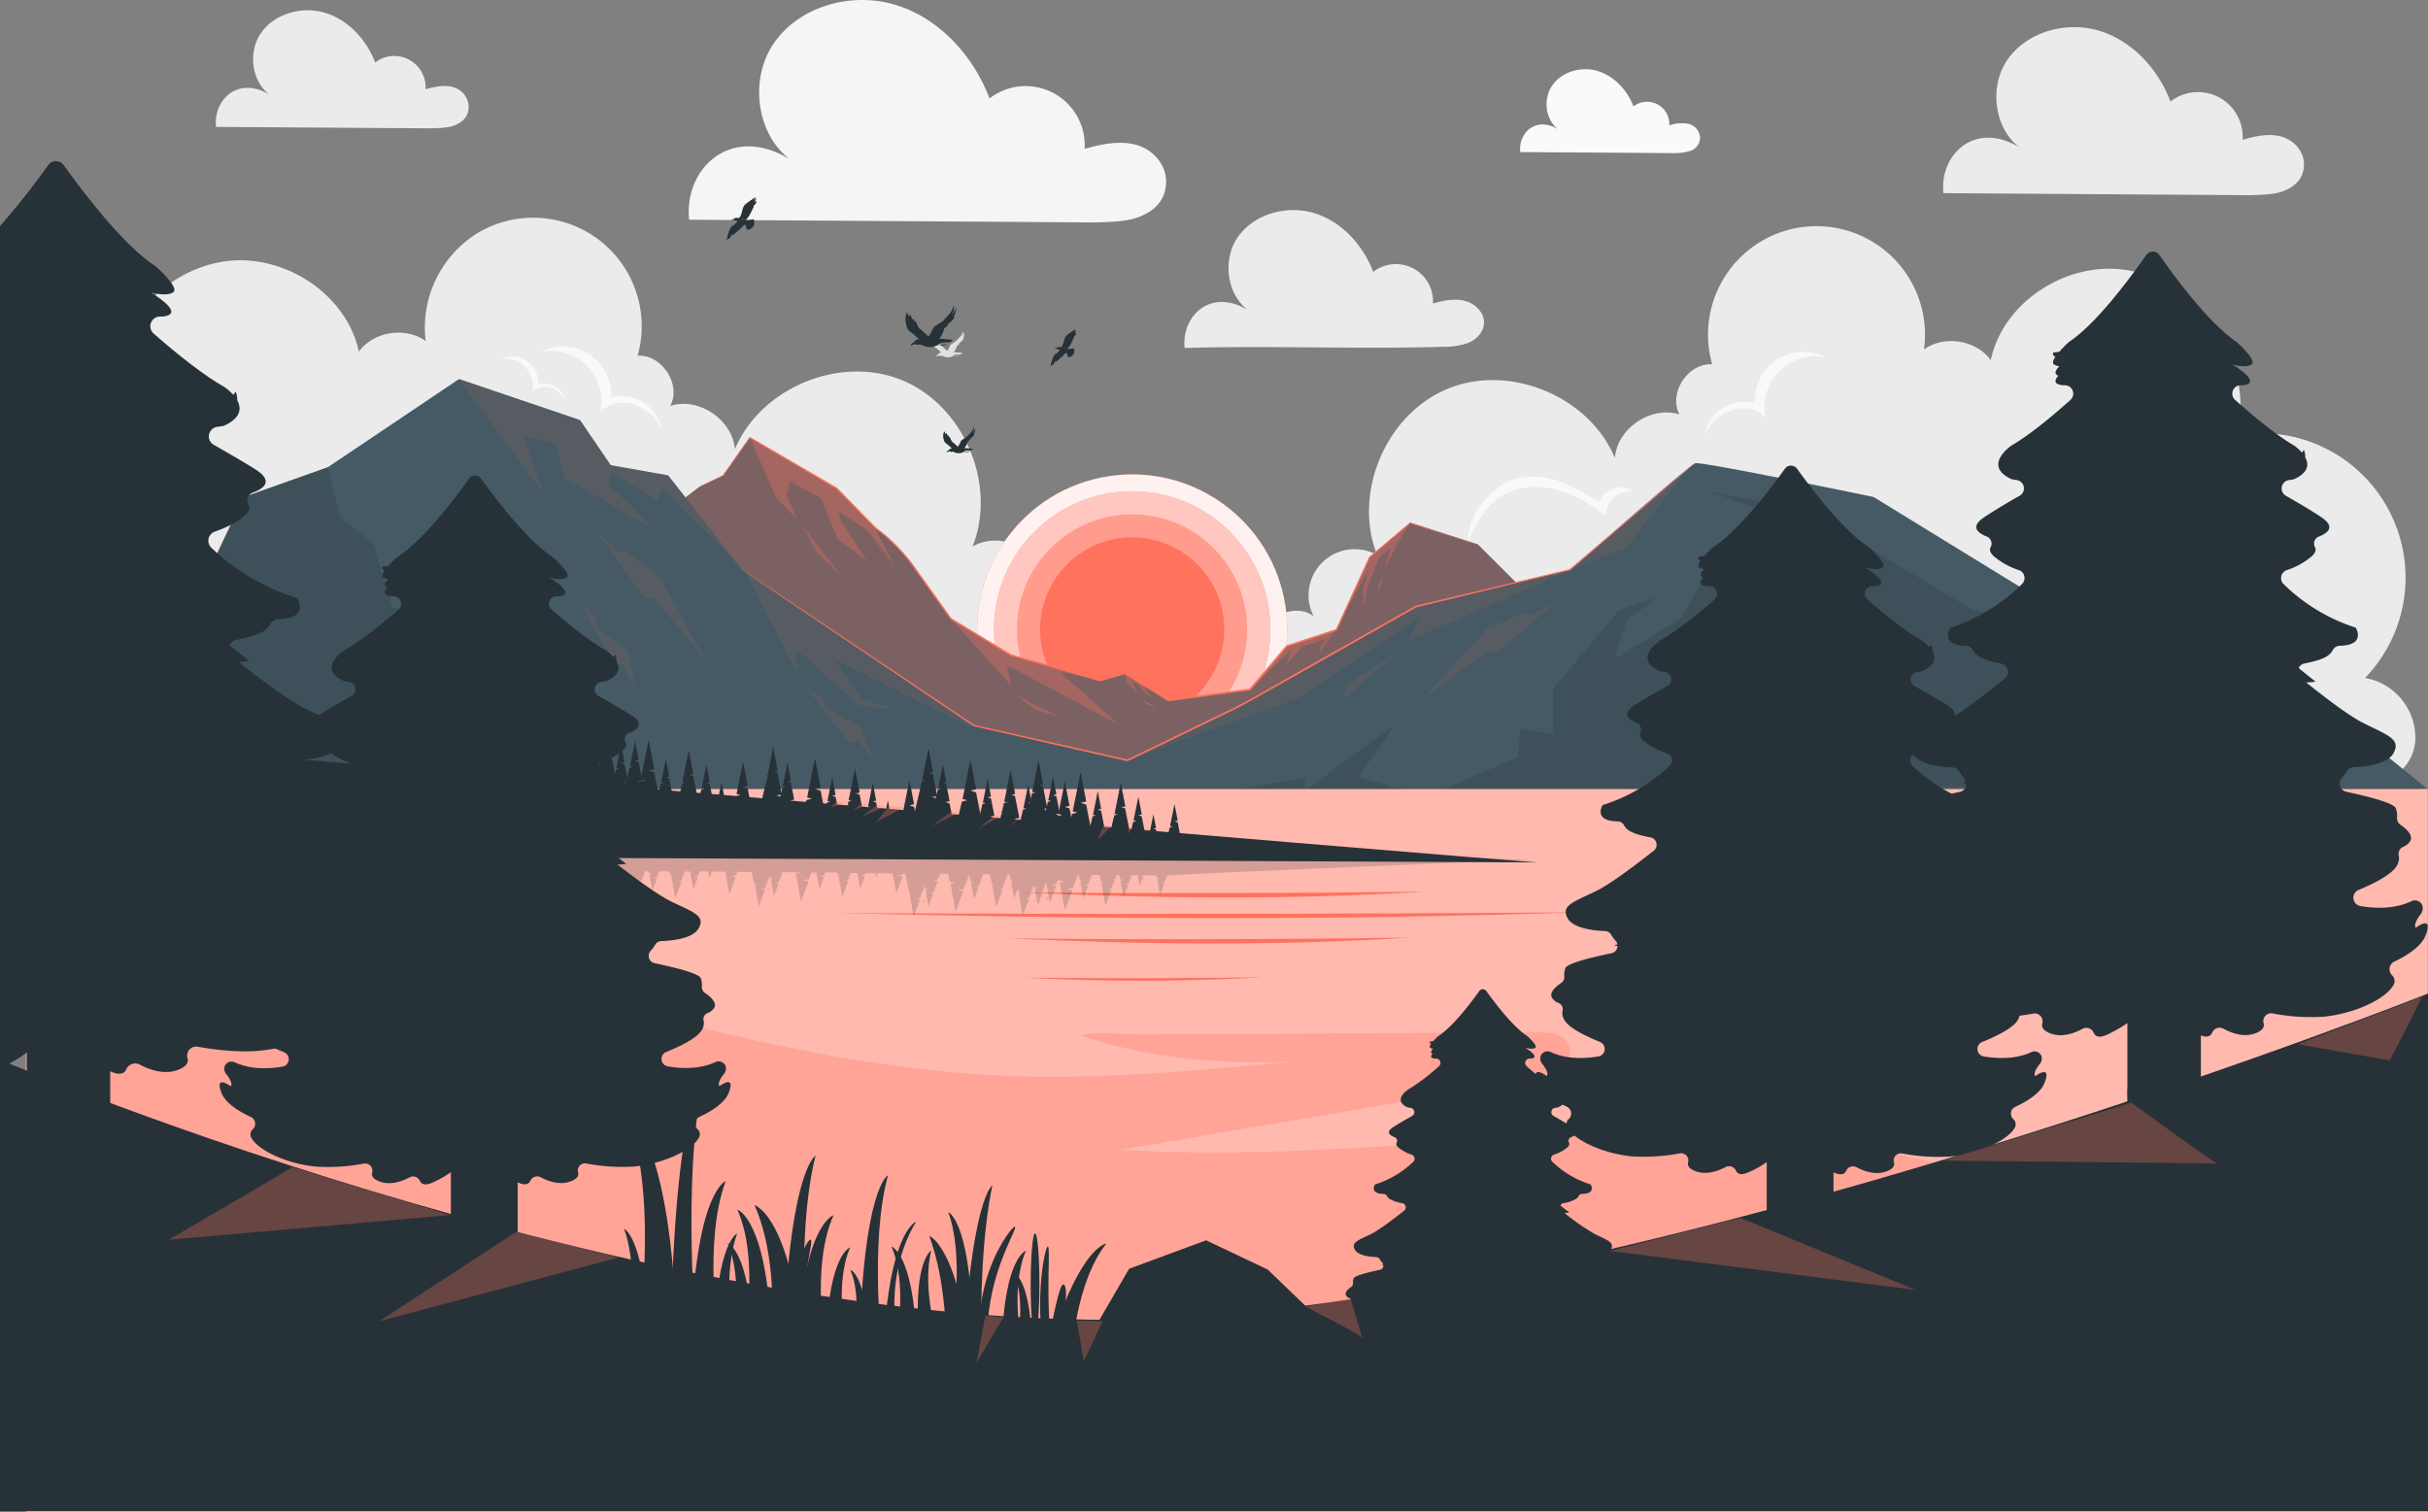 <svg xmlns="http://www.w3.org/2000/svg" viewBox="0 0 727 452.85"><rect x="0" y="0" width="727" height="452.85" fill="#808080" stroke="none"/><defs><style>.cls-1{fill:#ebebeb;}.cls-2{opacity:0.72;}.cls-18,.cls-3{fill:#fff;}.cls-4{fill:#e0e0e0;}.cls-5{fill:#f5f5f5;}.cls-6{fill:#fafafa;}.cls-12,.cls-14,.cls-15,.cls-16,.cls-7{fill:#ff725e;}.cls-8{opacity:0.9;}.cls-9{opacity:0.6;}.cls-10,.cls-12,.cls-15{opacity:0.3;}.cls-11{fill:#455a64;}.cls-13,.cls-14,.cls-16{opacity:0.1;}.cls-15,.cls-16{fill-rule:evenodd;}.cls-17{fill:#263238;}.cls-18{opacity:0.5;}.cls-19{opacity:0.2;}</style></defs><g id="Layer_2" data-name="Layer 2"><g id="Floor_1" data-name="Floor 1"><path class="cls-1" d="M708.17,203a43.26,43.26,0,1,0-65.28-56.6l-15.36,31.56,66.28,48c7.4,5.35,17.76,10.73,24.87,5a13.38,13.38,0,0,0,4.54-10.07A18.28,18.28,0,0,0,708.17,203Z"/><path class="cls-1" d="M359.18,192.07c11.43-3.47,16.86.9,16.86.9a10.56,10.56,0,0,1,5.62-8.36c3.72-1.82,8.53-2.7,11.7,0a13.8,13.8,0,0,1,19-18.39c-7.4-18.6,2.64-42.24,21.17-49.82s42.26,2.25,50,20.71c.72-8.89,10.84-15.68,19.33-13-3.36-6.43,2.57-15.48,9.81-15a32.48,32.48,0,1,1,63.41-4.46c6.1-4.37,15.6-2.86,20,3.19,3.69-17.47,22.76-29.66,40.42-27s32,18.64,34.09,36.37-7.22,35.94-22,45.9L352.66,217C345.24,209.7,349.23,195.08,359.18,192.07Z"/><g class="cls-2"><path class="cls-3" d="M439.93,164.17c-1-2.63,2.38-8.11,6-12.55a16,16,0,0,1,6.93-4.6c9.54-3.61,20,1.18,28,7.51a7.08,7.08,0,0,1,7.81-7.31c-2.81-3-8.39-.62-9.78,3.22-5.27-3.24-11.3-7-17.45-7.57s-11,.87-15.39,5.26-7.24,9.78-6.13,16"/></g><g class="cls-2"><path class="cls-3" d="M532.06,107.68a14.82,14.82,0,0,0-6.63,13,12.23,12.23,0,0,0-15.17,9.81,14.46,14.46,0,0,1,7.89-7.56c4.77-1.59,8.46-.17,10.55,2.3A15.19,15.19,0,0,1,546.6,107,14.82,14.82,0,0,0,532.06,107.68Z"/></g><path class="cls-1" d="M344.39,189.53c-11.43-3.46-16.85.9-16.85.9a10.57,10.57,0,0,0-5.63-8.35c-3.72-1.82-8.53-2.71-11.7-.05a13.8,13.8,0,0,0-19-18.39c7.4-18.59-2.64-42.24-21.17-49.81s-42.26,2.25-50,20.7c-.72-8.89-10.84-15.67-19.33-13,3.36-6.43-2.57-15.48-9.8-15a32.48,32.48,0,0,0-47.46-37,33.3,33.3,0,0,0-16,32.59c-6.1-4.37-15.6-2.86-20,3.19-3.69-17.47-22.76-29.65-40.42-27S35,96.93,32.92,114.66s7.22,35.94,22,45.91l296,53.88C358.33,207.17,354.34,192.55,344.39,189.53Z"/><g class="cls-2"><path class="cls-3" d="M176.4,106a14.83,14.83,0,0,1,6.63,13,12.23,12.23,0,0,1,15.17,9.8,14.43,14.43,0,0,0-7.9-7.55c-4.76-1.6-8.46-.18-10.55,2.3a15.2,15.2,0,0,0-17.9-18.2A14.83,14.83,0,0,1,176.4,106Z"/></g><g class="cls-2"><path class="cls-3" d="M157.6,108a8,8,0,0,1,3.58,7,6.61,6.61,0,0,1,8.19,5.29,7.81,7.81,0,0,0-4.26-4.08c-2.57-.86-4.57-.09-5.69,1.24a8.21,8.21,0,0,0-9.66-9.82A8,8,0,0,1,157.6,108Z"/></g><path class="cls-4" d="M287.09,106.75a.68.68,0,0,1-.24,0l-.58,0c-.23,0-.44,0-.59-.06l-.24,0a.86.86,0,0,1,.25,0l.58,0,.58,0A1.22,1.22,0,0,1,287.09,106.75Z"/><path class="cls-4" d="M287.23,106.5a.68.68,0,0,1-.24,0c-.15,0-.36,0-.59,0s-.43,0-.58-.06l-.24,0a.75.75,0,0,1,.24,0l.58,0,.59,0Z"/><path class="cls-4" d="M280.8,106.29a1.67,1.67,0,0,1,.52-.59,26.51,26.51,0,0,1,2.67-.39l4.12.37a.83.83,0,0,1-.78.49c-.64,0-1.38,0-1.38,0a2.52,2.52,0,0,1-1.13.68,3,3,0,0,1-2.28-.14c-.67-.4-1.19.13-1.45-.3A.32.32,0,0,0,280.8,106.29Z"/><path class="cls-4" d="M288.77,99.65a7.32,7.32,0,0,1-.51,1.14c-.07.11-.14.23-.26.27a4.9,4.9,0,0,0,.38-1.85,5.33,5.33,0,0,1-.23.63,4.54,4.54,0,0,1-.21.45,5.85,5.85,0,0,1-.83,1,6,6,0,0,1-.71.72,12.65,12.65,0,0,1-1.17.8,2.9,2.9,0,0,0-.66.49,1.38,1.38,0,0,0-.14.3,5.73,5.73,0,0,1-1.49,2.21l1.37.26a2.27,2.27,0,0,0,1.41-.8,3.7,3.7,0,0,0,.73-1.47.81.81,0,0,1,.15-.37,1.2,1.2,0,0,1,.27-.19,1.27,1.27,0,0,0,.39-.41.64.64,0,0,1-.36.11,12.49,12.49,0,0,0,1-.8,2.35,2.35,0,0,0,.69-.94,1.07,1.07,0,0,1-.43.36A3.44,3.44,0,0,0,288.77,99.65Z"/><path class="cls-4" d="M281.38,106a.08.08,0,0,0-.08,0,.19.19,0,0,0,0,.08.13.13,0,0,0,.12.1.12.12,0,0,0,.12-.08.13.13,0,0,0-.07-.14h-.11"/><path class="cls-4" d="M280.88,106.17a.8.8,0,0,0-.48.27c-.13.21-.15.39-.12.4s.05-.11.32-.21.53-.15.53-.15Z"/><path class="cls-4" d="M283.52,105l-1.39-1.23a3.26,3.26,0,0,1-.45-.46c-.26-.37-.34-.84-.6-1.2l-.08.31a3.43,3.43,0,0,0-.33-.76l-.09.36a2.72,2.72,0,0,0-.47-1,.71.71,0,0,0-.16.49,7.48,7.48,0,0,0-.44-1,4.39,4.39,0,0,0,0,2.66,2.13,2.13,0,0,0,.18.5,2,2,0,0,0,.39.43,10.64,10.64,0,0,1,1.88,1.65l2.06-.1A7.66,7.66,0,0,1,283.52,105Z"/><path class="cls-4" d="M284.07,105.66h0S284.06,105.67,284.07,105.66Z"/><path class="cls-4" d="M286.45,103.83a.81.81,0,0,1,.15-.37,1.2,1.2,0,0,1,.27-.19,1.27,1.27,0,0,0,.39-.41.64.64,0,0,1-.36.11,12.49,12.49,0,0,0,1-.8,2.35,2.35,0,0,0,.69-.94,1.07,1.07,0,0,1-.43.36,3.44,3.44,0,0,0,.64-1.94,7.32,7.32,0,0,1-.51,1.14c-.07.11-.14.23-.26.27a4.9,4.9,0,0,0,.38-1.85,5.33,5.33,0,0,1-.23.63,4.54,4.54,0,0,1-.21.45,5.85,5.85,0,0,1-.83,1,9.66,9.66,0,0,1-.71.72l1.19-.57-.6.75.67-.32a6.47,6.47,0,0,0-1.27,1.39,1.09,1.09,0,0,0,0,.79Z"/><path class="cls-4" d="M281.68,103.31c-.26-.37-.34-.84-.6-1.2l-.08.31a3.43,3.43,0,0,0-.33-.76l-.09.36a2.72,2.72,0,0,0-.47-1,.71.71,0,0,0-.16.49,7.48,7.48,0,0,0-.44-1,4.39,4.39,0,0,0,0,2.66,2.13,2.13,0,0,0,.18.5l.06-.73s0-.94.29-.57.77,1,.77,1l-.11-.64s.37.55.59.62A.43.43,0,0,0,281.68,103.31Z"/><path class="cls-4" d="M284.51,103.43h0s0,0,0,0,0,0,0,0l-.05.14c-.06.11-.13.28-.23.48s-.23.45-.38.72-.15.26-.24.4a1.06,1.06,0,0,1-.17.2.38.38,0,0,1-.13,0l-.13,0c-.69.11-1.32.16-1.77.23a.47.47,0,0,0-.26.14L281,106l-.11.16s0,0,0,0,0-.07.07-.13l.15-.18a.59.59,0,0,1,.27-.15c.46-.08,1.08-.14,1.77-.24l.13,0,.11,0c.05,0,.1-.12.15-.18s.17-.27.25-.4.28-.5.38-.7.18-.36.25-.48l.06-.13,0,0s0,0,0,0Z"/><path class="cls-4" d="M287,102.16s0,0,0,0a.72.72,0,0,0-.07.11,1.57,1.57,0,0,1-.32.35,3.64,3.64,0,0,1-.58.39,3.26,3.26,0,0,0-.34.22,1.48,1.48,0,0,0-.3.31,4.73,4.73,0,0,0-.35.77,3.21,3.21,0,0,1-.33.62,3.72,3.72,0,0,1-.3.36l-.1.09,0,0s0,0,.11-.13a4.3,4.3,0,0,0,.28-.37,3.55,3.55,0,0,0,.32-.62,3.83,3.83,0,0,1,.36-.78,1.36,1.36,0,0,1,.3-.33L286,103a4.87,4.87,0,0,0,.58-.38,1.59,1.59,0,0,0,.32-.33A.75.75,0,0,0,287,102.16Z"/><path class="cls-4" d="M284.24,106.57a.36.36,0,0,1-.25,0c-.15,0-.24-.1-.23-.11s.11,0,.24,0S284.23,106.55,284.24,106.57Z"/><path class="cls-4" d="M284.78,106.48a.61.61,0,0,1-.42.08.69.69,0,0,1-.4-.14,3.86,3.86,0,0,0,.41.08A2.28,2.28,0,0,0,284.78,106.48Z"/><path class="cls-4" d="M286.27,106.69l-.58,0a.86.86,0,0,0-.25,0l.24,0c.15,0,.36,0,.59.06l.58,0a.68.68,0,0,0,.24,0,1.22,1.22,0,0,0-.24,0Z"/><path class="cls-1" d="M438.62,90.1c-3.14-.81-6.45-.08-9.57.78a11.1,11.1,0,0,0-17.87-9.47c-3.05-8-9.42-15.06-17.64-17.58s-18.12.19-23,7.3c-4.5,6.65-3.25,16.8,3,21.66-11.17-6.7-19.86,2-18.83,11.41,25.34-.75,51.93.4,77.26-.35a21.53,21.53,0,0,0,7.67-1.17c2.4-1,4.51-3.14,4.69-5.74C444.6,93.71,441.75,90.9,438.62,90.1Z"/><path class="cls-1" d="M683,40.87c-3.78-1-7.76-.09-11.52,1A13.38,13.38,0,0,0,649.9,30.41c-3.67-9.68-11.35-18.13-21.25-21.17S606.82,9.46,601,18c-5.43,8-3.92,20.24,3.59,26.08-13.46-8.06-23.93,2.41-22.68,13.76l91.65.61c3.14-.09,7.5-.11,10.39-1.32s5.93-3.37,5.91-8C689.86,45.22,686.72,41.84,683,40.87Z"/><path class="cls-5" d="M340,43.32c-5-1.29-10.27-.13-15.24,1.25a17.7,17.7,0,0,0-28.48-15.1c-4.86-12.8-15-24-28.11-28s-28.88.29-36.56,11.63c-7.19,10.6-5.2,26.77,4.74,34.5-17.8-10.66-31.65,3.19-30,18.2l121.25.81c4.14-.12,9.91-.15,13.73-1.75s7.85-4.46,7.83-10.63C349.1,49.07,345,44.6,340,43.32Z"/><path class="cls-1" d="M135.49,26.05c-2.65-.68-5.44-.06-8.07.66a9.38,9.38,0,0,0-15.09-8c-2.58-6.78-8-12.71-14.89-14.84S82.14,4,78.07,10c-3.81,5.62-2.75,14.19,2.51,18.28C71.15,22.67,63.82,30,64.69,38l64.23.43c2.19-.06,5.25-.08,7.27-.92s4.16-2.37,4.15-5.64A6.32,6.32,0,0,0,135.49,26.05Z"/><path class="cls-6" d="M505.57,37.08a11.27,11.27,0,0,0-5.74.47,6.68,6.68,0,0,0-10.74-5.69c-1.83-4.83-5.66-9-10.6-10.56s-10.89.11-13.78,4.39c-2.71,4-2,10.09,1.79,13-6.71-4-11.93,1.2-11.31,6.85l45.71.31a16.07,16.07,0,0,0,5.18-.66,4.17,4.17,0,0,0,2.95-4A4.49,4.49,0,0,0,505.57,37.08Z"/><path class="cls-1" d="M32.64,120.26c0,62.55,1.81,113.16,1.81,113.16l674.85-1-62.59-76.73L543.22,171.7,383.5,199l-28.76,9.68L278.2,193.18Z"/><circle class="cls-7" cx="339" cy="188.5" r="46.41" transform="translate(-25.24 55.14) rotate(-8.97)"/><g class="cls-8"><circle class="cls-3" cx="339" cy="188.5" r="46.41" transform="translate(-25.24 55.14) rotate(-8.97)"/></g><circle class="cls-7" cx="339" cy="188.5" r="41.39"/><g class="cls-9"><circle class="cls-3" cx="339" cy="188.5" r="41.39"/></g><circle class="cls-7" cx="339" cy="188.5" r="34.44" transform="translate(126.6 513.07) rotate(-85.88)"/><g class="cls-10"><circle class="cls-3" cx="339" cy="188.5" r="34.44" transform="translate(126.6 513.07) rotate(-85.88)"/></g><circle class="cls-7" cx="339" cy="188.5" r="27.58"/><path class="cls-11" d="M513.35,219.42,508,209.66,492.39,207l-20.2-11.39L461.52,182l-19.06-19-20.2-6.51-12.19,10.31-9.91,21.69-14.86,4.89-11.05,13-24.4,3.26-13-8.14-7.62,2.17L302.6,196.1l-17.91-10.85-11.82-16.54a53.9,53.9,0,0,0-10.67-10.58L250.39,146.2,224.47,131l-8,11.39-6.86,3.25L171.88,174.4l-32.78,7H117.38s-31.73,48.17-32.87,48.71H535.07Z"/><path class="cls-12" d="M513.35,219.42,508,209.66,492.39,207l-20.2-11.39L461.52,182l-19.06-19-20.2-6.51-12.19,10.31-9.91,21.69-14.86,4.89-11.05,13-24.4,3.26-13-8.14-7.62,2.17L302.6,196.1l-17.91-10.85-11.82-16.54a53.9,53.9,0,0,0-10.67-10.58L250.39,146.2,224.47,131l-8,11.39-6.86,3.25L171.88,174.4l-32.78,7H117.38s-31.73,48.17-32.87,48.71H535.07Z"/><path class="cls-11" d="M34.33,227.68C36.78,225.84,73,148.83,73,148.83l25.17-8.93,39.29-26.4,36.21,12.28,9.21,13.51,17.19,3.06,22.1,28.24,69.36,46.66,46,10.43,34.19-16.58,52.18-29.46,46.23-11s35.6-31.3,37.44-31.92S561,148.83,561,148.83l45.42,27.9,64.46,14.12,56,45.45L341,239.39l-309.74-2.5Z"/><polygon class="cls-13" points="98.17 139.9 101.89 154.76 111.8 163.02 117.38 181.45 134.91 190.5 142.78 217.93 190.25 238.17 31.26 236.89 34.09 228.41 50.52 196.01 73 148.84 98.17 139.9"/><path class="cls-14" d="M337.57,227.68l51.61-18.82,36.38-24.62-3.75,7.49s49.85-21.5,48.36-21.14l-46.23,11L371.76,211.1l-34.19,16.58Z"/><polygon class="cls-14" points="470.17 170.59 486.92 163.89 505.56 140.15 484.07 158.44 470.17 170.59"/><path class="cls-7" d="M209.61,145.65l.43-.22,1.3-.64,5.09-2.46,0,0,8-11.42.07-.1.11.06,26,15.14h0l0,0L262.36,158l0,0a47.61,47.61,0,0,1,6.27,5.46,51.51,51.51,0,0,1,5.56,6.7l10.73,15-.08-.06,17.92,10.84-.06,0L324.13,202l5.22,1.48h-.15l7.63-2.17.11,0,.1.06L350,209.44l-.17,0,24.39-3.24-.15.09,11.06-13,.05-.05.06,0,14.86-4.87-.12.12,9.94-21.68,0,0,0,0,12.22-10.28.06-.05.07,0,14.95,4.88,3.89,1.29,1,.34.33.12-.34-.09-1-.3-3.91-1.23-15-4.76.13,0-12.17,10.34.05-.06c-2.93,6.43-6.23,13.7-9.88,21.71l0,.09-.08,0-14.86,4.9.1-.07-11,13-.06.07h-.09l-24.39,3.27h-.09l-.08,0-13-8.13.21,0-7.62,2.17-.07,0-.08,0L324,202.46l-21.46-6.11h0l0,0-17.9-10.86-.05,0,0-.05q-5.52-7.75-10.7-15a51.56,51.56,0,0,0-5.51-6.67,46.65,46.65,0,0,0-6.2-5.41h0l0,0-11.79-11.94,0,0L224.4,131.13l.18,0c-3.31,4.68-6,8.52-8,11.36l0,0h0l-5.12,2.39-1.32.6A4.81,4.81,0,0,1,209.61,145.65Z"/><polygon class="cls-12" points="284.69 185.25 302.86 205.43 301.37 199.13 335.21 217.13 317.3 201.19 329.27 203.69 302.6 196.1 284.69 185.25"/><path class="cls-12" d="M374.25,206.4c.51-.6,12.34-11.6,12.34-11.6l-1.45,4.33,4.63-5.42,7.35-2.36-1.73,2.36-.09,2.09,1.18-2.54,3.68-4.76-14.86,4.89Z"/><polyline class="cls-12" points="336.9 201.52 337.57 204.64 340.98 207.93 338.94 204.15 340.54 204.73 342.77 207.55 345.32 209.2 343.23 206.95 342.77 205.63 349.86 209.66 337.14 201.52"/><polygon class="cls-12" points="341.7 209.24 343.38 211 346.36 211.92 341.7 209.24"/><path class="cls-15" d="M303.55,207.83c.42,0,6.24,4.68,6.24,4.68l7,1.92Z"/><path class="cls-15" d="M224.47,131l8,18.2,6,6.11-3-7.11,1.08-4,9.32,5,4.91,12.21,8.71,6.44-7.58-11.7-.79-3s9.48,6.1,9.48,6.6,7.12,9.32,7.12,9.32l-6.19-11.6L250.39,146.2Z"/><path class="cls-15" d="M401.26,186.1c.11-.25,8.53-15.51,8.53-15.51L408.08,177l.34,4.77s.68-4.66.8-5.28S413,167,413,167l3.41-3.07-1.93,6.71,4.43-8.75,3.38-5.34-12.19,10.31Z"/><path class="cls-15" d="M414,172.32a24.06,24.06,0,0,0-1.28,3l.24,2Z"/><polygon class="cls-15" points="240.23 157.44 244.51 165.28 251.87 172.49 240.23 157.44"/><path class="cls-16" d="M417.86,196c-.6.2-14,8.4-14,8.4l-1.64,4.83Z"/><path class="cls-7" d="M222.17,170.59l.33.2,1,.63,3.75,2.48,14.16,9.45,50.28,33.71-.08,0,46.05,10.41-.17,0c9.27-4.49,18.88-9.15,28.71-13.93,5.37-2.42,10.35-5.43,15.34-8.22L396.2,197l27.62-15.58,0,0h0l46.23-11-.07,0,27.45-23.29,7.48-6.32,1.95-1.63.68-.54s-.21.21-.64.58l-1.92,1.68-7.42,6.38-27.34,23.42,0,0h0L424,181.87l.06,0-27.61,15.61-14.7,8.3c-5,2.79-10,5.8-15.34,8.23l-28.73,13.92-.08,0-.08,0-46-10.46h0l0,0-50.18-33.86L227.14,174l-3.71-2.54-1-.66A3,3,0,0,1,222.17,170.59Z"/><polygon class="cls-14" points="290.03 217.45 249.67 197.46 257.98 209.24 269.02 212.76 256.9 211.06 241.03 196.53 238.47 194.74 238.47 201.19 223.29 171.34 291.53 217.25 290.03 217.45"/><path class="cls-14" d="M137.46,113.5s25,34.21,25.18,33.83-6-16.91-6-16.91l9.69,2.37L169,143.12l26.9,15.3-13.65-13.26.9-3.95L196.68,150l1.78-4s22.68,23.35,22.35,22.93l-20.74-26.51-17.19-3.06-9.21-13.51S136.88,113.46,137.46,113.5Z"/><path class="cls-14" d="M187.56,165.28c1.34,1,9.75,7.21,9.75,7.21l13.88,25L196,179.37l-3-.44-15-20.62,7.11,7Z"/><path class="cls-14" d="M456.53,183.5c-1.55.7-11.17,4.73-11.17,4.73l-19.35,21,19-14,3,.27L467.48,179l-8.55,5.11Z"/><path class="cls-14" d="M178.39,187.85c1.34,1,9.75,7.21,9.75,7.21l2,10.82-3.61-7.12-2.7.46-10-18.64,4.75,4.58Z"/><path class="cls-14" d="M247,212.11c1.49.8,10.79,5.52,10.79,5.52L261.57,228l-4.72-6.44-2.58.9-13-16.75,5.43,3.73Z"/><path class="cls-13" d="M431.21,236.91l23.32-10.33s.44-8.46,1-8.47,9.6,1.8,9.6,1.8V206.08l19.76-23.4,11.6-3.85s-7.84,5.83-8.78,6.27-4.08,12-4.08,12l19.76-12,7.21-13.18,11.61-5.61H511.88L525.34,152l-14-5,30.34,6.16,49.19,29.59,53.24,9.57,52.23,42.37Z"/><path class="cls-11" d="M507.88,189c-.58.19-5.9,7.27-5.9,7.27s-1.3,6.45-.87,6.16,8.49-9.94,8.49-9.94Z"/><polygon class="cls-13" points="359.91 238.59 390.71 232.76 390.71 236.77 417.86 216.83 406.82 232.59 417.86 235.98 442.46 238.76 359.91 238.59"/><path class="cls-17" d="M290.29,135.43l-.24,0-.59,0-.58-.06a.77.77,0,0,1-.24-.05h.24l.58,0,.59,0A.68.68,0,0,1,290.29,135.43Z"/><path class="cls-17" d="M290.42,135.18a.68.68,0,0,1-.24,0l-.58,0-.59-.06-.24,0a.84.84,0,0,1,.25,0l.58,0,.58,0A1.22,1.22,0,0,1,290.42,135.18Z"/><path class="cls-17" d="M284,135a1.61,1.61,0,0,1,.51-.59c.27-.13,2.68-.39,2.68-.39l4.11.37a.82.82,0,0,1-.77.49c-.65.05-1.38,0-1.38,0a2.59,2.59,0,0,1-1.13.68,3.08,3.08,0,0,1-2.29-.14c-.66-.4-1.19.13-1.45-.3A.28.28,0,0,0,284,135Z"/><path class="cls-17" d="M292,128.33a8.33,8.33,0,0,1-.52,1.14.53.53,0,0,1-.26.27,5,5,0,0,0,.39-1.85c-.07.21-.15.42-.23.62s-.14.31-.22.46a5.8,5.8,0,0,1-.82,1,7,7,0,0,1-.72.72c-.54.42-.58.39-1.17.79a2.92,2.92,0,0,0-.65.49,1.35,1.35,0,0,0-.14.3,5.77,5.77,0,0,1-1.49,2.21l1.36.26a2.22,2.22,0,0,0,1.41-.79,3.55,3.55,0,0,0,.73-1.48,1,1,0,0,1,.16-.37,1.09,1.09,0,0,1,.27-.19,1.18,1.18,0,0,0,.39-.41.63.63,0,0,1-.37.12,10.8,10.8,0,0,0,1-.81,2.44,2.44,0,0,0,.69-.93,1.15,1.15,0,0,1-.43.36A3.62,3.62,0,0,0,292,128.33Z"/><path class="cls-17" d="M284.57,134.68s-.05,0-.07,0a.08.08,0,0,0,0,.08.12.12,0,0,0,.11.1.11.11,0,0,0,.12-.09.11.11,0,0,0-.07-.13h-.11"/><path class="cls-17" d="M284.07,134.84a.84.84,0,0,0-.48.28c-.13.21-.14.39-.11.4s0-.11.31-.21a3.71,3.71,0,0,1,.54-.15Z"/><path class="cls-17" d="M286.72,133.67l-1.4-1.22a3.9,3.9,0,0,1-.45-.46c-.26-.37-.34-.84-.6-1.2l-.08.31a2.76,2.76,0,0,0-.33-.77l-.09.37a2.9,2.9,0,0,0-.46-1,.71.71,0,0,0-.17.5,6.31,6.31,0,0,0-.44-1,4.32,4.32,0,0,0,0,2.66,1.88,1.88,0,0,0,.18.5,2,2,0,0,0,.39.43,11.4,11.4,0,0,1,1.88,1.65l2.05-.1A7.59,7.59,0,0,1,286.72,133.67Z"/><path class="cls-17" d="M287.26,134.34h0Z"/><path class="cls-17" d="M289.64,132.5a1,1,0,0,1,.16-.37,1.09,1.09,0,0,1,.27-.19,1.18,1.18,0,0,0,.39-.41.63.63,0,0,1-.37.12,10.8,10.8,0,0,0,1-.81,2.44,2.44,0,0,0,.69-.93,1.15,1.15,0,0,1-.43.36,3.62,3.62,0,0,0,.64-1.94,8.33,8.33,0,0,1-.52,1.14.53.53,0,0,1-.26.27,5,5,0,0,0,.39-1.85c-.07.21-.15.42-.23.62s-.14.31-.22.46a5.8,5.8,0,0,1-.82,1c-.23.24-.47.49-.72.72l1.19-.57-.6.75.67-.32a6.24,6.24,0,0,0-1.26,1.39,1,1,0,0,0,0,.78Z"/><path class="cls-17" d="M284.87,132c-.26-.37-.34-.84-.6-1.2l-.08.31a2.76,2.76,0,0,0-.33-.77l-.09.37a2.9,2.9,0,0,0-.46-1,.71.71,0,0,0-.17.5,6.31,6.31,0,0,0-.44-1,4.32,4.32,0,0,0,0,2.66,1.88,1.88,0,0,0,.18.5l.05-.73s0-.94.29-.57.78,1,.78,1l-.11-.65s.36.56.59.63A.47.47,0,0,0,284.87,132Z"/><path class="cls-17" d="M287.71,132.11h0s0,0,0,0,0,0,0,0l-.06.13c-.05.12-.13.29-.23.49s-.22.45-.37.71l-.25.41-.16.2a.43.43,0,0,1-.14,0l-.13,0c-.69.11-1.31.16-1.76.23a.43.43,0,0,0-.26.13.73.73,0,0,0-.15.17l-.12.16a.11.11,0,0,0,0,0,1.17,1.17,0,0,1,.08-.13.75.75,0,0,1,.15-.18.45.45,0,0,1,.27-.15c.45-.08,1.08-.14,1.76-.24l.13,0,.11,0a.84.84,0,0,0,.15-.18,3.68,3.68,0,0,0,.25-.4c.15-.26.28-.5.38-.71s.19-.36.25-.48l.07-.13,0,0h0Z"/><path class="cls-17" d="M290.18,130.84l0,0a.41.41,0,0,1-.06.11,1.91,1.91,0,0,1-.32.35,6.39,6.39,0,0,1-.58.4,1.86,1.86,0,0,0-.35.22,1.23,1.23,0,0,0-.29.31,4.08,4.08,0,0,0-.36.77,3.93,3.93,0,0,1-.33.62,2.56,2.56,0,0,1-.3.36l-.09.09,0,0,.11-.13a3,3,0,0,0,.29-.38,2.88,2.88,0,0,0,.31-.61,4.46,4.46,0,0,1,.36-.78,1.22,1.22,0,0,1,.31-.33,3.37,3.37,0,0,1,.35-.22,3.64,3.64,0,0,0,.58-.38,2,2,0,0,0,.33-.33A.68.68,0,0,1,290.18,130.84Z"/><path class="cls-17" d="M287.43,135.24s-.1.07-.25,0a.34.34,0,0,1-.23-.11s.11,0,.24.06S287.43,135.23,287.43,135.24Z"/><path class="cls-17" d="M288,135.16a.67.67,0,0,1-.41.07.66.66,0,0,1-.41-.13s.18.06.41.08S288,135.14,288,135.16Z"/><path class="cls-17" d="M289.46,135.37l-.58,0h-.24a.77.77,0,0,0,.24.05l.58.06.59,0,.24,0a.68.68,0,0,0-.24,0Z"/><path class="cls-17" d="M283.59,103.45a1.81,1.81,0,0,1-.39,0c-.23,0-.56,0-.93,0s-.69-.06-.93-.09a1.82,1.82,0,0,1-.38-.07,1.68,1.68,0,0,1,.39,0l.93.06.93.06A1.62,1.62,0,0,1,283.59,103.45Z"/><path class="cls-17" d="M283.81,103.05a2.19,2.19,0,0,1-.39,0l-.93,0-.93-.09a1.33,1.33,0,0,1-.38-.08h.38l.93.07.93.05Z"/><path class="cls-17" d="M273.57,102.71a2.55,2.55,0,0,1,.82-.93,41.71,41.71,0,0,1,4.26-.62l6.56.59a1.31,1.31,0,0,1-1.24.77c-1,.08-2.2.07-2.2.07a4,4,0,0,1-1.8,1.08,4.89,4.89,0,0,1-3.64-.22c-1.06-.64-1.89.21-2.3-.48A.48.48,0,0,0,273.57,102.71Z"/><path class="cls-17" d="M286.27,92.14a11.85,11.85,0,0,1-.83,1.81.82.82,0,0,1-.41.43,8.07,8.07,0,0,0,.62-2.95c-.11.34-.24.67-.37,1a8,8,0,0,1-.35.72,8.58,8.58,0,0,1-1.31,1.64A10.41,10.41,0,0,1,282.48,96c-.86.67-.92.62-1.86,1.26a4.55,4.55,0,0,0-1.05.78,2.09,2.09,0,0,0-.22.48A9.18,9.18,0,0,1,277,102l2.17.41a3.54,3.54,0,0,0,2.25-1.26,5.74,5.74,0,0,0,1.16-2.36,1.51,1.51,0,0,1,.25-.58,2.24,2.24,0,0,1,.43-.31,1.84,1.84,0,0,0,.62-.65.93.93,0,0,1-.58.18,15.71,15.71,0,0,0,1.55-1.28,3.84,3.84,0,0,0,1.1-1.49,1.76,1.76,0,0,1-.69.58A5.63,5.63,0,0,0,286.27,92.14Z"/><path class="cls-17" d="M274.49,102.26a.1.1,0,0,0-.12,0,.13.13,0,0,0,0,.12.2.2,0,0,0,.17.17.2.2,0,0,0,.2-.14.19.19,0,0,0-.11-.21.37.37,0,0,0-.18,0"/><path class="cls-17" d="M273.69,102.52a1.32,1.32,0,0,0-.77.43c-.21.34-.23.63-.18.64s.08-.18.51-.33a6.41,6.41,0,0,1,.85-.25Z"/><path class="cls-17" d="M277.9,100.65l-2.22-2A4.46,4.46,0,0,1,275,98c-.42-.58-.54-1.33-1-1.91,0,.17-.08.34-.13.5a4.56,4.56,0,0,0-.53-1.22c0,.19-.09.39-.13.58a4.55,4.55,0,0,0-.75-1.66,1.1,1.1,0,0,0-.26.78,13,13,0,0,0-.7-1.51,7,7,0,0,0,.05,4.24,3.12,3.12,0,0,0,.29.79,2.92,2.92,0,0,0,.62.69,17.2,17.2,0,0,1,3,2.63l3.27-.16A13,13,0,0,1,277.9,100.65Z"/><path class="cls-17" d="M278.77,101.7h0S278.77,101.72,278.77,101.7Z"/><path class="cls-17" d="M282.56,98.78a1.51,1.51,0,0,1,.25-.58,2.24,2.24,0,0,1,.43-.31,1.84,1.84,0,0,0,.62-.65.93.93,0,0,1-.58.18,15.71,15.71,0,0,0,1.55-1.28,3.84,3.84,0,0,0,1.1-1.49,1.76,1.76,0,0,1-.69.58,5.63,5.63,0,0,0,1-3.09,11.85,11.85,0,0,1-.83,1.81.82.82,0,0,1-.41.43,8.07,8.07,0,0,0,.62-2.95c-.11.34-.24.67-.37,1a8,8,0,0,1-.35.72,8.58,8.58,0,0,1-1.31,1.64c-.37.4-.74.79-1.14,1.16l1.9-.92-1,1.2,1.07-.5a9.93,9.93,0,0,0-2,2.21,1.7,1.7,0,0,0,0,1.25Z"/><path class="cls-17" d="M275,98c-.42-.58-.54-1.33-1-1.91,0,.17-.08.34-.13.5a4.56,4.56,0,0,0-.53-1.22c0,.19-.09.39-.13.58a4.55,4.55,0,0,0-.75-1.66,1.1,1.1,0,0,0-.26.78,13,13,0,0,0-.7-1.51,7,7,0,0,0,.05,4.24,3.12,3.12,0,0,0,.29.79l.09-1.15s.05-1.51.46-.92S273.63,98,273.63,98l-.17-1s.58.89.94,1A.7.7,0,0,0,275,98Z"/><path class="cls-17" d="M279.48,98.15h0s0,0,0,0a.08.08,0,0,0,0,.06l-.1.21c-.08.19-.2.46-.36.78s-.36.72-.59,1.14c-.12.21-.25.42-.4.64a1.92,1.92,0,0,1-.26.32.68.68,0,0,1-.21.06l-.21,0c-1.1.17-2.1.25-2.82.36a.75.75,0,0,0-.41.22,1.87,1.87,0,0,0-.24.27c-.12.16-.18.26-.18.26s0,0,0-.08l.12-.2a2.6,2.6,0,0,1,.24-.29.73.73,0,0,1,.43-.24c.72-.13,1.72-.22,2.82-.39l.2,0,.17-.05a3.61,3.61,0,0,0,.25-.3c.14-.21.27-.43.39-.64.24-.41.44-.79.61-1.12l.39-.76.11-.21,0,0s0,0,0,0Z"/><path class="cls-17" d="M283.42,96.14l0,.06a1,1,0,0,1-.11.18,2.57,2.57,0,0,1-.5.56,7.88,7.88,0,0,1-.93.62c-.18.11-.37.22-.55.35a2.49,2.49,0,0,0-.47.5,7.92,7.92,0,0,0-.57,1.23,4.69,4.69,0,0,1-.52,1,3.25,3.25,0,0,1-.48.58l-.15.15-.06,0s.07-.08.18-.21a5.61,5.61,0,0,0,.46-.59,5.23,5.23,0,0,0,.5-1,6.51,6.51,0,0,1,.57-1.25,2,2,0,0,1,.49-.52c.19-.14.38-.24.56-.35a6.83,6.83,0,0,0,.93-.6,3.56,3.56,0,0,0,.52-.53C283.36,96.22,283.41,96.13,283.42,96.14Z"/><path class="cls-17" d="M279,103.15a.65.65,0,0,1-.76-.11s.17.06.38.09S279,103.12,279,103.15Z"/><path class="cls-17" d="M279.91,103a1.12,1.12,0,0,1-.67.12,1.07,1.07,0,0,1-.64-.22s.28.1.65.13S279.9,103,279.91,103Z"/><path class="cls-17" d="M282.28,103.35l-.93-.06a1.68,1.68,0,0,0-.39,0,1.82,1.82,0,0,0,.38.07c.24,0,.57.07.93.09s.7,0,.93,0a1.81,1.81,0,0,0,.39,0,1.62,1.62,0,0,0-.38,0Z"/><path class="cls-17" d="M219.74,65.62a1.05,1.05,0,0,0-.3,0,.73.73,0,0,0-.41.3.38.38,0,0,0,.15,0,3.33,3.33,0,0,1,.63,0,.4.4,0,0,0-.07-.29"/><path class="cls-17" d="M223.22,66.46a13,13,0,0,1-2.11-.52,12.3,12.3,0,0,1-1.29,1.4c-.24.17-.52.28-.74.47a2.4,2.4,0,0,0-.59,1,26.33,26.33,0,0,0-.9,3.15l.71-.95,0,.57,1-1.6.1.52,2.27-2a12.1,12.1,0,0,0,1.16-1.21Z"/><path class="cls-17" d="M221.29,65.37a4.71,4.71,0,0,0,.66-1.21c.3-.77.39-2.35,1.27-3S226.3,59,226.3,59l-.91,1.28,1.11-.89a4.08,4.08,0,0,1-.94,1.26l.89-.42s-.11,1-.51,1c-.06,0-.31.36-.31.36l.09.23s-1.06,2.26-1.34,2.72-1,1.34-1,1.34Z"/><path class="cls-17" d="M219.71,65.69s0-.43.69-.45a3.56,3.56,0,0,1,.94.06s1.84.49,2.11.64a8.79,8.79,0,0,0,2.13-.3,2.05,2.05,0,0,1-.27,2.46c-1.1,1-1.73.61-1.73.61s-.09-1.16-.57-1.45a3.81,3.81,0,0,1-1.21-.2,11.25,11.25,0,0,1-1.27-1c-.15-.09-.57,0-.72-.14A.24.24,0,0,1,219.71,65.69Z"/><circle class="cls-17" cx="220.13" cy="65.59" r="0.13"/><path class="cls-17" d="M225.72,61.83l-.09-.23s.25-.35.31-.36c.4-.07.51-1,.51-1l-.89.42a4.08,4.08,0,0,0,.94-1.26l-1.11.89L226.3,59s-2.2,1.55-3.08,2.19l1.42-.45-.27.66,1.12-.48a.82.82,0,0,0-.11.67C225.5,61.91,225.72,61.83,225.72,61.83Z"/><path class="cls-17" d="M219.36,70.53l-.1-.52-1,1.6,0-.57-.71.95a26.33,26.33,0,0,1,.9-3.15l0,1,.56-.41v.7l.48-.45Z"/><path class="cls-17" d="M224.59,67.66s-.07,0-.19-.1-.31-.11-.5-.19a1.9,1.9,0,0,1-.63-.43,7.22,7.22,0,0,0,.65.37c.19.08.37.14.5.21S224.6,67.65,224.59,67.66Z"/><path class="cls-17" d="M224.84,67.25a2.06,2.06,0,0,1-.72-.18,2.33,2.33,0,0,1-.65-.35s.3.15.68.29S224.84,67.23,224.84,67.25Z"/><path class="cls-17" d="M223.1,67.19l-.1,0a1.3,1.3,0,0,1-.29.08,1.1,1.1,0,0,1-.45,0,1.25,1.25,0,0,1-.5-.2,3.92,3.92,0,0,1-.78-.6l-.21-.22-.06-.08a3.16,3.16,0,0,1,.3.27,4.8,4.8,0,0,0,.78.57,1.21,1.21,0,0,0,.91.2C222.94,67.23,223.09,67.18,223.1,67.19Z"/><path class="cls-17" d="M224.53,61l-.14.15-.38.4c-.17.17-.37.36-.58.58a.86.86,0,0,0-.22.41,2.15,2.15,0,0,0,0,.51,3.59,3.59,0,0,1-.08,1,2.33,2.33,0,0,1-.66,1.19l-.12.09-.05,0a2.32,2.32,0,0,0,.49-.57,3.09,3.09,0,0,0,.29-.75,4,4,0,0,0,.07-1,2.34,2.34,0,0,1,0-.53,1,1,0,0,1,.24-.43l.58-.57.4-.38Z"/><path class="cls-17" d="M225.57,62.13l-.08.06-.24.15a4.85,4.85,0,0,1-.83.36,4.21,4.21,0,0,1-.89.19,1.63,1.63,0,0,1-.28,0h-.1l.37-.06a5.17,5.17,0,0,0,.88-.21,5.4,5.4,0,0,0,.83-.34A2.13,2.13,0,0,1,225.57,62.13Z"/><path class="cls-17" d="M225.61,61.22s0,0-.05.09a1.15,1.15,0,0,1-.22.19,2.36,2.36,0,0,1-.39.19,4.34,4.34,0,0,1-.48.2c-.35.14-.66.25-.89.33s-.38.12-.38.11a1.42,1.42,0,0,1,.36-.15l.89-.35.48-.19a2.74,2.74,0,0,0,.38-.18A1,1,0,0,0,225.61,61.22Z"/><path class="cls-17" d="M224.78,63.29s-.05.08-.2.14a3.83,3.83,0,0,1-.57.15,3.15,3.15,0,0,1-.59.1.46.46,0,0,1-.24-.06s.09,0,.24,0a3.36,3.36,0,0,0,.58-.11l.57-.13A2.28,2.28,0,0,0,224.78,63.29Z"/><path class="cls-17" d="M218.81,69.67a.8.8,0,0,1,0-.15,2,2,0,0,1,.2-.38,1.8,1.8,0,0,1,.43-.45,4,4,0,0,1,.68-.36,3.15,3.15,0,0,0,.66-.36,3.23,3.23,0,0,0,.46-.41,3.51,3.51,0,0,0,.33-.47.71.71,0,0,1-.06.14,2.21,2.21,0,0,1-.24.35,2.36,2.36,0,0,1-.45.44,3.62,3.62,0,0,1-.68.36,3.75,3.75,0,0,0-.66.36,1.75,1.75,0,0,0-.43.43A2.33,2.33,0,0,0,218.81,69.67Z"/><path class="cls-17" d="M219.79,69.93s.08-.29.1-.66-.07-.65,0-.66a1.52,1.52,0,0,1,.11.66A1.4,1.4,0,0,1,219.79,69.93Z"/><path class="cls-17" d="M220.55,69.31a4,4,0,0,1,0-.48c0-.26-.06-.48,0-.48a1,1,0,0,1,.1.48A1.37,1.37,0,0,1,220.55,69.31Z"/><path class="cls-17" d="M221.18,68.8a3.28,3.28,0,0,1-.09-.47,3.86,3.86,0,0,1-.1-.48,1.19,1.19,0,0,1,.16.46A1.54,1.54,0,0,1,221.18,68.8Z"/><path class="cls-17" d="M221.88,67.75s-.09,0-.18-.12-.15-.15-.13-.16.09,0,.18.11S221.89,67.74,221.88,67.75Z"/><path class="cls-17" d="M223.57,65.54a2,2,0,0,1-.43-.28,2.22,2.22,0,0,1-.4-.32,1.77,1.77,0,0,1,.43.27A2.54,2.54,0,0,1,223.57,65.54Z"/><path class="cls-17" d="M224.38,64.49a1.6,1.6,0,0,1-.71.16c-.2,0-.38,0-.51,0a1,1,0,0,1-.21,0,.43.43,0,0,1,.21,0h.51A5.79,5.79,0,0,0,224.38,64.49Z"/><path class="cls-17" d="M316.41,104.24a.79.79,0,0,0-.26,0,.66.66,0,0,0-.36.26h.14a3.25,3.25,0,0,1,.54,0,.34.34,0,0,0-.06-.25"/><path class="cls-17" d="M319.41,105a9.5,9.5,0,0,1-1.82-.45,10.69,10.69,0,0,1-1.11,1.21,6.89,6.89,0,0,0-.64.4,2,2,0,0,0-.5.89,21.47,21.47,0,0,0-.78,2.71l.61-.81,0,.49L316,108l.09.44,2-1.72a10.68,10.68,0,0,0,1-1Z"/><path class="cls-17" d="M317.74,104a4.05,4.05,0,0,0,.58-1c.25-.66.33-2,1.09-2.57s2.65-1.89,2.65-1.89l-.79,1.1,1-.76a3.55,3.55,0,0,1-.81,1.08l.77-.36s-.1.83-.45.89c0,0-.26.31-.26.31l.08.2s-.91,1.94-1.16,2.33-.86,1.16-.86,1.16Z"/><path class="cls-17" d="M316.38,104.3s.05-.37.6-.39a2.66,2.66,0,0,1,.81.06s1.58.42,1.81.54a7.09,7.09,0,0,0,1.83-.25,1.75,1.75,0,0,1-.22,2.11c-1,.84-1.49.53-1.49.53s-.08-1-.49-1.25a3.23,3.23,0,0,1-1.05-.18,9.72,9.72,0,0,1-1.09-.83c-.13-.08-.49,0-.62-.13A.21.21,0,0,1,316.38,104.3Z"/><path class="cls-17" d="M316.86,104.21a.11.11,0,0,1-.11.12.12.12,0,0,1-.12-.12.11.11,0,0,1,.12-.11A.11.11,0,0,1,316.86,104.21Z"/><path class="cls-17" d="M321.56,101l-.08-.2s.22-.31.26-.31c.35-.06.45-.89.45-.89l-.77.36a3.55,3.55,0,0,0,.81-1.08l-1,.76.79-1.1s-1.9,1.34-2.65,1.89l1.21-.39-.22.57,1-.41a.7.7,0,0,0-.1.57C321.37,101.05,321.56,101,321.56,101Z"/><path class="cls-17" d="M316.09,108.46,316,108l-.85,1.38,0-.49-.61.81a21.47,21.47,0,0,1,.78-2.71l0,.82.47-.34v.59l.42-.38Z"/><path class="cls-17" d="M320.59,106s-.07,0-.17-.08-.27-.09-.43-.17a1.63,1.63,0,0,1-.54-.36s.24.16.56.31c.16.08.32.12.42.18A.59.59,0,0,1,320.59,106Z"/><path class="cls-17" d="M320.8,105.64a1.62,1.62,0,0,1-.62-.15,2.25,2.25,0,0,1-.56-.3s.26.12.58.25S320.8,105.63,320.8,105.64Z"/><path class="cls-17" d="M319.3,105.59l-.09,0-.25.06a.92.92,0,0,1-.38,0,1,1,0,0,1-.43-.17,3.84,3.84,0,0,1-.68-.52l-.17-.18-.06-.08a2.07,2.07,0,0,1,.26.24,4.88,4.88,0,0,0,.67.49,1.24,1.24,0,0,0,.42.17,1.52,1.52,0,0,0,.37,0C319.17,105.62,319.3,105.58,319.3,105.59Z"/><path class="cls-17" d="M320.53,100.3l-.12.13-.33.34-.49.5a.67.67,0,0,0-.19.35,1.6,1.6,0,0,0,0,.44,3,3,0,0,1-.07.86,2.39,2.39,0,0,1-.26.66,1.74,1.74,0,0,1-.31.36l-.1.08,0,0a2.14,2.14,0,0,0,.41-.49,2.05,2.05,0,0,0,.25-.65,3.33,3.33,0,0,0,.07-.85,1.69,1.69,0,0,1,0-.45.67.67,0,0,1,.2-.37l.5-.5.35-.33Z"/><path class="cls-17" d="M321.43,101.23l-.07.06-.2.12a4.6,4.6,0,0,1-.72.32,4.24,4.24,0,0,1-.77.16l-.24,0h-.09a2.94,2.94,0,0,1,.32-.05,5.15,5.15,0,0,0,.76-.17,6.07,6.07,0,0,0,.72-.3A1.89,1.89,0,0,1,321.43,101.23Z"/><path class="cls-17" d="M321.47,100.45a.3.3,0,0,1-.05.08,1.19,1.19,0,0,1-.19.16,3.34,3.34,0,0,1-.33.17l-.42.17c-.3.12-.57.21-.77.28a1.24,1.24,0,0,1-.32.09l.31-.13.76-.29.42-.17.33-.15A1.4,1.4,0,0,0,321.47,100.45Z"/><path class="cls-17" d="M320.75,102.23s-.05.07-.17.12a3.24,3.24,0,0,1-.5.13,2.12,2.12,0,0,1-.5.09.37.37,0,0,1-.21-.06.58.58,0,0,0,.21,0,25.68,25.68,0,0,0,1-.21A1.07,1.07,0,0,0,320.75,102.23Z"/><path class="cls-17" d="M315.61,107.72a.93.93,0,0,1,0-.13,1.45,1.45,0,0,1,.17-.32,1.49,1.49,0,0,1,.37-.39,2.89,2.89,0,0,1,.58-.31,3.39,3.39,0,0,0,.57-.31,2.8,2.8,0,0,0,.39-.35,4.93,4.93,0,0,0,.29-.4.49.49,0,0,1-.06.12,1.91,1.91,0,0,1-.2.3,1.75,1.75,0,0,1-.39.37,3.51,3.51,0,0,1-.58.32,2.78,2.78,0,0,0-.57.3,1.84,1.84,0,0,0-.37.37A2.9,2.9,0,0,0,315.61,107.72Z"/><path class="cls-17" d="M316.45,108a4,4,0,0,0,.08-.57c0-.31,0-.56,0-.57a1.35,1.35,0,0,1,.09.57A1.11,1.11,0,0,1,316.45,108Z"/><path class="cls-17" d="M317.1,107.42s0-.19,0-.42a3.53,3.53,0,0,1,0-.41,1.09,1.09,0,0,1,.09.41A1,1,0,0,1,317.1,107.42Z"/><path class="cls-17" d="M317.65,107a2.19,2.19,0,0,1-.08-.41,2.9,2.9,0,0,1-.08-.41,1.07,1.07,0,0,1,.13.4A1.14,1.14,0,0,1,317.65,107Z"/><path class="cls-17" d="M318.25,106.07s-.08,0-.15-.1-.13-.13-.12-.14.08,0,.16.1S318.26,106.06,318.25,106.07Z"/><path class="cls-17" d="M319.7,104.17a2.41,2.41,0,0,1-.37-.24,1.72,1.72,0,0,1-.33-.28,1.85,1.85,0,0,1,.36.24A1.62,1.62,0,0,1,319.7,104.17Z"/><path class="cls-17" d="M320.4,103.26a1.16,1.16,0,0,1-.6.14,2.76,2.76,0,0,1-.44,0h-.19a.52.52,0,0,1,.19,0h.43A3.53,3.53,0,0,0,320.4,103.26Z"/><rect class="cls-7" x="7.77" y="236.3" width="719.17" height="216.55"/><rect class="cls-18" x="7.77" y="236.3" width="719.17" height="216.55"/><g class="cls-10"><path class="cls-7" d="M614,372.31c-1.52-11.59-14.08-18-25.25-21.41-81-25-168.43-1.16-253-6.61l122.89-21c5.93-1,13.76-5.5,10.89-10.79-1.64-3-5.73-3.36-9.15-3.34l-68.76.35-34,.18-17,.09c-5.12,0-12.26-1.08-16.95.32,20.47,7,43.6,8.93,65.08,7.66-27.43,2.56-55,5.27-82.63,4.57-27.29-.7-54.35-5.05-80.95-11-19.76-4.46-39.31-9.82-58.81-15.35-47.86-13.57-95.89-26.86-142.56-44.14-5.1-1.92-10.42-3.81-15.64-5.95V353.21C128.33,392,283,427.58,355.53,427.58a1254.8,1254.8,0,0,0,158.21-10c26-3.31,52.2-7.51,76.44-17.51C602.33,395,615.69,385.34,614,372.31Z"/></g><path class="cls-7" d="M251,273.41c74.12,1.83,148.16,2.29,222-.22Q362,274,251,273.41Z"/><path class="cls-7" d="M305.74,267.24c40.27,1.82,80.5,2.28,120.6-.23Q366.05,267.77,305.74,267.24Z"/><path class="cls-7" d="M301.59,281c40.27,1.83,80.5,2.29,120.6-.22Q361.91,281.58,301.59,281Z"/><path class="cls-7" d="M306.82,292.78a666.28,666.28,0,0,0,71.51-.13Q342.59,293.1,306.82,292.78Z"/><g class="cls-19"><path class="cls-17" d="M457.88,269.85c.12,0,.15,0,.07,0Z"/><path class="cls-17" d="M275.82,269.91l1.06.26-.09-.45Z"/><path class="cls-17" d="M229.43,266.2l1,.27-.09-.45Z"/><path class="cls-17" d="M175.07,266.19l.14,0v-.06Z"/><polygon class="cls-17" points="183.37 265.41 184.13 265.6 184.06 265.28 183.37 265.41"/><path class="cls-17" d="M309.59,269.67l-.08.27.48.13-.09-.46Z"/><polygon class="cls-17" points="188.27 265.95 188.25 265.83 187.56 265.96 188.88 266.31 188.8 266.56 189.27 266.5 189.22 266.24 188.27 265.95"/><path class="cls-17" d="M126.62,240.76,7.77,236.3v21.92L136,260c.31,1.59.74,3.78,1.25,6.41v0l0,0,1.06.33-.92.11h-.08V267c.4,2.58.84,5.46,1.31,8.53l.06.4.13-.39.36-1.11,1.64-5,0-.06-.08,0-1.13-.33,1.18-.21h.05v0c.64-1.93,1.23-3.71,1.74-5.27l.22,1.09,1.09.34-1,.12,1.05,6.79,1.59-4.88-1.13-.34,1.18-.2,1.58-4.74-1.42-.37,1.48-.28.28-.82,2.29,0,1,4.45,1.81.48-1.63.17,1.75,9.67,2.65-6.94-1.89-.49,2-.29,1.94-5,.54,2.34,1.08.29-1,.1,1,5.82,1.6-4.18-1.14-.29,1.19-.18,1.58-4.05-1.42-.32,1.48-.24.46-1.18,1.38,0c.29,1.3.67,3,1.12,5v0l0,0,1.06.28-.92.09h-.08v.06c.39,2.2.84,4.67,1.31,7.3l.06.34.12-.33c.12-.31.25-.63.37-.95.56-1.49,1.12-2.93,1.63-4.29l0-.06-.08,0-1.12-.29,1.17-.17h.06v0c.73-1.9,1.4-3.63,2-5.1l0-.05H171l-1.56-.34,1.62-.27h0v0l.22-.56.77,3.31,1.09.29-1,.1,1.05,5.82,1.59-4.18-1.13-.29,1.18-.17.81-2.09c.07.28.13.57.2.87v0h0l.93.25-.8.08H176v0c.34,1.91.72,4.06,1.13,6.34l.06.29.11-.28c.1-.27.2-.55.31-.83l1.42-3.72,0,0-.07,0-1-.25.8-.12,0,.25.1-.27h.12v0l1.51-3.91.19.81.94.25-.85.09.91,5,1.38-3.62-1-.25,1-.15,1.09-2.79.48,2.08,1,.27-.91.1,1,5.41,1.48-3.89-1.05-.27,1.1-.16,1.12-2.89.69,3.79.61.19-.56.07.67,3.7,2.29-6-1.63-.42,1.7-.25,1.08-2.75h1l.11.45.94.25-.85.09.91,5,1.38-3.62-1-.25,1-.16.69-1.76,3.08.05c.07.33.15.67.23,1v0h0l.92.25-.8.08H201v.05c.34,1.91.73,4.06,1.14,6.33l.05.3.11-.29c.1-.27.21-.54.31-.82l1.42-3.72,0-.05-.07,0-1-.25,1-.15h.05v0c.37-1,.71-1.85,1-2.68l1.57,0v0l.94.25-.85.09.92,5,1.38-3.62-1-.25,1-.15.52-1.34,2.56,0,.36,2,.77-2,4,.06,1.21,6.69,1.89-5-1.35-.35,1.41-.21.44-1.11,4.23.05c.21,1,.47,2.08.75,3.34v0h0l.92.25-.8.08H226v0c.34,1.91.73,4.06,1.13,6.34l.06.29.11-.28c.1-.27.21-.55.31-.83l1.42-3.72,0-.05-.07,0-1-.25,1-.15h.05v0l1.51-3.91.19.81.94.25-.85.09.91,5,1.38-3.62-1-.25,1-.15,1.24-3.18,4.64.07.73.19-1.42.15,1.52,8.38,2.3-6-1.64-.42,1.7-.25.78-2,1.49,0h0l.91,5,1.38-3.62-1-.25,1-.16.38-1,3.56.05,0,.25v0h0l.92.25-.8.08H251v.05c.34,1.91.73,4.06,1.14,6.33l.05.3.11-.29c.1-.27.21-.54.31-.82.5-1.29,1-2.55,1.42-3.72l0,0-.07,0-1-.25,1-.15h0v0c.26-.66.5-1.3.74-1.9l2,0,.84,4.62,1.38-3.62-1-.25,1-.15.22-.56,3,0,.23,1.22.46-1.21,4.47.06,1.07,5.91,1.9-5-1.36-.35,1.41-.21.13-.33H271l.21.94,1.11,4.93v0h0l.92.25-.8.08h-.07v.05c.35,1.91.73,4.05,1.14,6.33l.05.3.11-.29c.1-.27.21-.55.32-.82.49-1.3,1-2.55,1.41-3.73l0-.05-.07,0c-.33-.08-.66-.16-1-.25l1-.15h0v0c.56-1.44,1.07-2.76,1.51-3.92l.19.81.94.25-.85.09.91,5,1.39-3.62-1-.25,1-.15,1.37-3.52-1.23-.27,1.28-.21.67-1.69,2.41,0,.53,2.32,1.57.42-1.41.15,1.51,8.38,2.3-6-1.64-.42,1.71-.25,1.68-4.32.47,2,.94.25-.85.09.92,5,1.38-3.62-1-.25,1-.15,1.36-3.5,2,0,.63,2.78v0h0l.92.24-.79.08h-.07v.05c.34,1.91.72,4.06,1.13,6.33l.05.3.11-.28.32-.83,1.42-3.72,0-.05-.08,0-1-.25,1-.15h0l0,0,1.7-4.41h.5l.41,1.77.94.25-.85.09.91,5,1.1-2.89c.08.35.16.71.25,1.08v0h0l.93.24-.8.09h-.07v0c.34,1.91.72,4.06,1.13,6.34l.06.29.11-.28c.1-.28.2-.55.31-.83l1.42-3.72,0-.05-.07,0-1-.25,1-.15h.05v0l1.51-3.91.19.81.94.25-.85.09.91,5,1.38-3.62-1-.25,1-.16,1.11-2.82.74,4.09.28.09-.26,0,.34,1.9,1.9-5-1.35-.35,1.41-.21.7-1.81.17.72,1.56.42-1.41.15,1.52,8.38,2.29-6-1.63-.42,1.7-.25,1.54-3.94h.24l.38,1.64.94.25-.85.08.91,5,1.38-3.62-1-.26,1-.15,1.15-2.94,2.35,0c.15.68.32,1.42.5,2.21v0h0l.92.25-.8.08h-.07v.05c.34,1.91.73,4.05,1.14,6.33l.05.3.11-.29c.1-.27.21-.54.31-.82l1.42-3.72,0-.05-.07,0-1-.25,1-.16h.05v0c.54-1.41,1.05-2.71,1.49-3.86h.84l.28,1.21.94.25-.85.09.92,5,1.38-3.62-1-.25,1-.16,1-2.51,1.89,0,.57,3.19,1.07-2.8-.76-.2.8-.11,0-.06,3.85.06.16.71.88.23-.79.08.85,4.7,1.28-3.37-.91-.24,1-.14.75-1.93c1.15-.39,106.67-4.8,109.07-4.68C452.46,257.78,126.62,240.76,126.62,240.76Zm14.62,21.51,1.11-.22.11.53Z"/><path class="cls-17" d="M304.49,271l.51.16,0-.24Z"/><polygon class="cls-17" points="314.06 268.68 312.89 268.9 313.71 269.11 313.71 269.07 314.62 268.96 314.6 268.84 314.06 268.68"/></g><path class="cls-17" d="M112.34,256.61s353.23,1.65,348.3,1.65S7.77,220.53,7.77,220.53v36.08Z"/><polygon class="cls-17" points="211.53 228.95 212.53 234.24 211.53 234.5 212.53 234.82 213.54 239.97 212.28 240.22 213.54 240.66 214.21 244.03 208.17 244.03 209.97 236.49 210.94 236.24 210.1 236.02 211.53 228.95"/><polygon class="cls-17" points="222.5 228.07 223.88 235.34 222.5 235.69 223.88 236.14 225.27 243.21 223.54 243.56 225.27 244.16 226.19 248.79 217.89 248.79 220.37 238.43 221.69 238.08 220.54 237.78 222.5 228.07"/><polygon class="cls-17" points="216.04 234.18 216.81 238.28 216.04 238.48 216.81 238.73 217.59 242.72 216.62 242.91 217.59 243.25 218.11 245.86 213.44 245.86 214.84 240.02 215.58 239.83 214.93 239.66 216.04 234.18"/><polygon class="cls-17" points="199.38 227.27 200.38 232.56 199.38 232.82 200.38 233.14 201.39 238.29 200.13 238.55 201.39 238.98 202.06 242.35 196.02 242.35 197.82 234.81 198.79 234.56 197.95 234.34 199.38 227.27"/><polygon class="cls-17" points="185.98 222.95 186.99 228.24 185.98 228.5 186.99 228.82 188 233.97 186.74 234.22 188 234.66 188.66 238.03 182.63 238.03 184.43 230.49 185.4 230.24 184.56 230.02 185.98 222.95"/><polyline class="cls-17" points="188.67 246.63 191.66 234.1 193.26 233.67 191.87 233.31 194.24 221.56 195.91 230.36 194.24 230.78 195.91 231.32 197.59 239.88 195.5 240.3 197.59 241.03 198.7 246.63"/><polyline class="cls-17" points="202.1 244.03 204.36 234.57 205.57 234.25 204.52 233.97 206.31 225.1 207.57 231.74 206.31 232.06 207.57 232.47 208.83 238.94 207.25 239.25 208.83 239.8 209.67 244.03"/><path class="cls-17" d="M209.67,244a.31.31,0,0,1,0-.07l-.05-.21c0-.2-.1-.47-.17-.82-.16-.74-.37-1.79-.65-3.12l0,0-1.58-.54-.19-.07.2,0,1.58-.33,0,.08c-.37-1.87-.8-4.06-1.28-6.46l0,.06-1.26-.41-.26-.09.27-.06,1.26-.32-.06.09-1-5.44-.23-1.2h.17c-.65,3.19-1.26,6.19-1.8,8.87l-.06-.09,1.06.28.26.07-.26.07-1.21.31,0,0c-.69,2.85-1.26,5.21-1.67,6.87l-.47,1.91c-.06.21-.1.38-.13.5a1.5,1.5,0,0,1-.05.17s0-.06,0-.17l.11-.51c.1-.45.25-1.1.44-1.92l1.61-6.88v0h0l1.21-.32v.14l-1.05-.27-.07,0V234c.54-2.68,1.14-5.69,1.78-8.88l.09-.41.08.41c.07.4.15.8.23,1.21.35,1.89.7,3.72,1,5.44v.07l-.07,0-1.27.32V232l1.26.41h0v.05c.47,2.4.89,4.6,1.25,6.46V239l-.06,0-1.58.31v-.11l1.58.55h0v0c.25,1.33.46,2.39.6,3.12.06.36.11.64.15.83s0,.16,0,.22A.42.42,0,0,1,209.67,244Z"/><polyline class="cls-17" points="177.51 237.47 179.77 228 180.98 227.69 179.93 227.41 181.72 218.54 182.98 225.18 181.72 225.5 182.98 225.91 184.24 232.37 182.67 232.69 184.24 233.24 185.09 237.47"/><path class="cls-17" d="M185.09,237.47s0,0,0-.07l0-.21c-.05-.2-.1-.47-.18-.83-.15-.73-.37-1.78-.64-3.11l0,0-1.58-.54-.2-.06.2,0,1.58-.33,0,.07c-.37-1.86-.8-4-1.27-6.46l.05.06-1.27-.4-.26-.09.27-.07,1.26-.32-.06.1c-.32-1.72-.67-3.55-1-5.44-.08-.41-.16-.81-.23-1.21h.16c-.65,3.19-1.26,6.2-1.8,8.88l-.05-.09,1.05.28.27.06-.27.07-1.21.32.05,0c-.69,2.85-1.27,5.21-1.67,6.87-.21.82-.37,1.46-.48,1.91l-.13.5-.05.17,0-.18c0-.12.06-.29.11-.5.1-.45.25-1.1.44-1.92l1.62-6.88v0h0l1.2-.32v.13l-1.05-.27h-.07l0-.07c.53-2.68,1.14-5.69,1.78-8.88l.08-.42.08.42c.08.4.15.8.23,1.21.36,1.89.71,3.72,1,5.44v.07l-.07,0-1.26.32v-.16l1.27.42h0v0c.46,2.41.89,4.61,1.25,6.47v.06h-.06l-1.58.32v-.11l1.58.55h0v0c.26,1.33.46,2.39.6,3.12.07.36.12.63.15.83l0,.22A.32.32,0,0,1,185.09,237.47Z"/><polygon class="cls-17" points="261.33 234.44 262.34 239.73 261.33 239.99 262.34 240.31 263.35 245.46 262.09 245.72 263.35 246.15 264.02 249.52 257.98 249.52 259.78 241.98 260.75 241.73 259.91 241.51 261.33 234.44"/><polygon class="cls-17" points="272.31 233.56 273.69 240.83 272.31 241.18 273.69 241.63 275.08 248.71 273.35 249.05 275.08 249.65 276 254.28 267.7 254.28 270.18 243.92 271.5 243.57 270.35 243.27 272.31 233.56"/><polygon class="cls-17" points="265.85 239.68 266.62 243.77 265.85 243.97 266.62 244.22 267.4 248.21 266.43 248.41 267.4 248.74 267.92 251.35 263.25 251.35 264.64 245.51 265.39 245.32 264.74 245.15 265.85 239.68"/><polygon class="cls-17" points="249.18 232.76 250.19 238.06 249.18 238.31 250.19 238.63 251.2 243.78 249.94 244.04 251.2 244.47 251.87 247.84 245.83 247.84 247.63 240.3 248.6 240.05 247.76 239.83 249.18 232.76"/><polygon class="cls-17" points="235.79 228.44 236.8 233.73 235.79 233.99 236.8 234.31 237.8 239.46 236.55 239.72 237.8 240.15 238.47 243.52 232.44 243.52 234.24 235.98 235.21 235.73 234.37 235.51 235.79 228.44"/><polyline class="cls-17" points="238.47 252.12 241.47 239.59 243.07 239.16 241.68 238.8 244.05 227.05 245.72 235.85 244.05 236.27 245.72 236.81 247.4 245.37 245.3 245.79 247.4 246.52 248.51 252.12"/><polyline class="cls-17" points="251.91 249.52 254.17 240.06 255.38 239.74 254.32 239.47 256.11 230.59 257.38 237.24 256.11 237.55 257.38 237.96 258.64 244.43 257.06 244.75 258.64 245.29 259.48 249.52"/><path class="cls-17" d="M259.48,249.52a.31.31,0,0,1,0-.07l0-.21c0-.2-.1-.47-.18-.82-.15-.74-.36-1.79-.64-3.12l0,0L257,244.8l-.19-.07.2,0,1.58-.33-.05.08c-.37-1.87-.8-4.06-1.28-6.46l.05.06-1.26-.41-.26-.09.26-.06,1.27-.32-.06.09-1-5.44-.23-1.2h.17c-.65,3.19-1.26,6.19-1.8,8.87l-.06-.09,1.06.28.26.07-.26.07-1.22.31,0-.05c-.69,2.85-1.26,5.21-1.67,6.87l-.47,1.91c-.06.22-.1.38-.13.5s-.05.17-.06.17,0-.06,0-.17l.11-.51c.1-.45.25-1.09.43-1.91.4-1.67,1-4,1.62-6.89v0h0l1.21-.32v.14l-1.05-.27-.07,0v-.07c.54-2.68,1.14-5.68,1.78-8.88l.09-.41.08.42c.07.39.15.8.22,1.2l1,5.44v.08h-.07l-1.27.32v-.15l1.26.41h0v0c.47,2.4.89,4.6,1.25,6.46v.07h-.06l-1.58.31v-.11l1.58.55h0v0c.25,1.33.45,2.39.6,3.13.06.35.11.63.15.83l0,.21A.42.42,0,0,1,259.48,249.52Z"/><polyline class="cls-17" points="227.32 242.96 229.58 233.49 230.79 233.18 229.74 232.9 231.53 224.03 232.79 230.67 231.53 230.99 232.79 231.4 234.05 237.86 232.47 238.18 234.05 238.73 234.9 242.96"/><path class="cls-17" d="M234.9,243s0,0,0-.07l0-.21c-.05-.2-.11-.47-.18-.83-.15-.73-.37-1.78-.64-3.11l0,0-1.58-.53-.2-.07.2,0,1.58-.33,0,.08c-.37-1.87-.8-4.06-1.27-6.46l.05.05-1.27-.4-.26-.09.27-.07,1.26-.32-.06.1c-.33-1.72-.67-3.55-1-5.44-.08-.41-.16-.81-.23-1.21h.16c-.65,3.19-1.26,6.2-1.8,8.88l-.05-.09,1.05.28.26.07-.26.06-1.21.32.05-.05c-.7,2.85-1.27,5.21-1.67,6.87-.21.82-.37,1.46-.48,1.91-.05.21-.1.38-.13.5l-.05.17,0-.17c0-.13.06-.3.11-.51.1-.45.25-1.1.44-1.92.39-1.66.94-4,1.61-6.88v0h0l1.21-.32v.13l-1.05-.27h-.07l0-.07c.53-2.68,1.14-5.69,1.78-8.88l.08-.41.08.41c.08.4.15.8.23,1.21.36,1.89.7,3.72,1,5.44v.07l-.07,0-1.26.32v-.15l1.26.41h.05v0c.46,2.4.88,4.6,1.24,6.46l0,.06h-.06l-1.58.32v-.11l1.58.55h0v0c.26,1.33.46,2.39.6,3.12.06.36.12.64.15.83l0,.22A.42.42,0,0,1,234.9,243Z"/><polygon class="cls-17" points="307.88 234.91 308.88 240.2 307.88 240.46 308.88 240.78 309.89 245.93 308.63 246.19 309.89 246.62 310.56 249.99 304.52 249.99 306.32 242.45 307.29 242.2 306.45 241.98 307.88 234.91"/><polygon class="cls-17" points="318.85 234.03 320.23 241.3 318.85 241.65 320.23 242.1 321.62 249.17 319.89 249.52 321.62 250.12 322.54 254.75 314.24 254.75 316.72 244.39 318.05 244.04 316.89 243.74 318.85 234.03"/><polygon class="cls-17" points="312.38 240.14 313.16 244.24 312.38 244.44 313.16 244.69 313.94 248.68 312.97 248.87 313.94 249.21 314.46 251.82 309.79 251.82 311.18 245.98 311.93 245.79 311.28 245.62 312.38 240.14"/><polygon class="cls-17" points="295.72 233.23 296.73 238.52 295.72 238.78 296.73 239.1 297.74 244.25 296.48 244.51 297.74 244.94 298.41 248.31 292.37 248.31 294.17 240.77 295.14 240.52 294.3 240.3 295.72 233.23"/><polygon class="cls-17" points="282.33 228.91 283.34 234.2 282.33 234.46 283.34 234.78 284.34 239.93 283.09 240.18 284.34 240.62 285.01 243.99 278.98 243.99 280.78 236.45 281.75 236.2 280.91 235.98 282.33 228.91"/><polyline class="cls-17" points="285.01 252.59 288.01 240.06 289.61 239.63 288.22 239.27 290.59 227.52 292.26 236.32 290.59 236.74 292.26 237.28 293.94 245.84 291.84 246.26 293.94 246.99 295.05 252.59"/><polyline class="cls-17" points="298.44 249.99 300.71 240.53 301.92 240.21 300.87 239.94 302.65 231.06 303.92 237.71 302.65 238.02 303.92 238.43 305.18 244.9 303.6 245.21 305.18 245.76 306.02 249.99"/><path class="cls-17" d="M306,250a.31.31,0,0,1,0-.07l-.05-.21c0-.2-.1-.47-.18-.82-.15-.74-.36-1.79-.64-3.12l0,0-1.58-.54-.19-.07.2,0,1.58-.33-.05.08c-.37-1.87-.8-4.06-1.28-6.46l.05.06-1.26-.41-.26-.09.26-.06,1.27-.32-.06.09-1-5.44c-.08-.4-.15-.81-.23-1.2h.17c-.65,3.19-1.26,6.19-1.8,8.87l-.06-.09,1.06.28.26.07-.26.07-1.22.31,0-.05c-.69,2.85-1.26,5.21-1.67,6.87l-.47,1.91c-.06.21-.1.38-.13.5s-.05.17-.06.17,0-.06,0-.17.06-.29.11-.51c.1-.45.25-1.09.44-1.91l1.61-6.89v0h0l1.21-.32v.14l-1-.27-.07,0v-.07c.54-2.68,1.14-5.68,1.78-8.88l.09-.41.08.41c.07.4.15.8.22,1.21l1,5.44v.07l-.07,0-1.27.32V238l1.26.41h0v0c.47,2.4.89,4.6,1.25,6.46v.06l-.06,0-1.58.31v-.11l1.58.55h0v0l.6,3.13.15.82,0,.22A.42.42,0,0,1,306,250Z"/><polyline class="cls-17" points="273.86 243.43 276.12 233.96 277.33 233.65 276.28 233.37 278.07 224.5 279.33 231.14 278.07 231.46 279.33 231.87 280.59 238.33 279.01 238.65 280.59 239.2 281.44 243.43"/><path class="cls-17" d="M281.44,243.43s0,0,0-.07l0-.21c-.05-.2-.11-.47-.18-.83-.15-.73-.37-1.78-.64-3.11l0,0L279,238.7l-.2-.06.2,0,1.58-.33-.05.07c-.37-1.86-.8-4.05-1.27-6.46l.05.06-1.27-.4-.26-.09.27-.07,1.26-.32-.06.1c-.33-1.72-.67-3.55-1-5.44-.08-.41-.16-.81-.23-1.21h.16c-.65,3.19-1.26,6.2-1.8,8.88l-.05-.09,1.05.28.26.07-.26.06-1.21.32.05-.05c-.7,2.85-1.27,5.21-1.67,6.87-.21.82-.37,1.46-.48,1.91-.05.21-.1.38-.13.5l-.05.17,0-.18c0-.12.06-.29.11-.5.1-.45.25-1.1.44-1.92.39-1.66.94-4,1.61-6.88v0h0l1.21-.32v.13l-1.05-.27h-.07l0-.07c.53-2.68,1.14-5.69,1.78-8.88l.08-.42.08.42c.08.4.15.8.23,1.21.36,1.89.7,3.72,1,5.44v.07l-.07,0-1.26.32v-.15l1.26.41h0v.05c.46,2.4.88,4.6,1.24,6.46l0,.06h-.06l-1.58.32v-.11l1.58.55h0v0c.26,1.33.46,2.39.6,3.12l.15.83,0,.22A.32.32,0,0,1,281.44,243.43Z"/><polygon class="cls-17" points="340.85 238.59 341.86 243.88 340.85 244.14 341.86 244.47 342.87 249.61 341.61 249.87 342.87 250.3 343.54 253.68 337.5 253.68 339.3 246.13 340.27 245.88 339.43 245.66 340.85 238.59"/><polygon class="cls-17" points="351.68 240.77 352.62 245.7 351.68 245.94 352.62 246.24 353.55 251.04 352.38 251.27 353.55 251.68 354.18 254.82 348.56 254.82 350.24 247.79 351.13 247.56 350.35 247.36 351.68 240.77"/><polygon class="cls-17" points="345.36 243.83 346.14 247.93 345.36 248.12 346.14 248.38 346.92 252.36 345.95 252.56 346.92 252.89 347.44 255.5 342.77 255.5 344.16 249.67 344.91 249.47 344.26 249.3 345.36 243.83"/><polygon class="cls-17" points="328.7 236.91 329.71 242.21 328.7 242.46 329.71 242.79 330.71 247.94 329.46 248.19 330.71 248.63 331.38 252 325.35 252 327.15 244.46 328.11 244.2 327.28 243.98 328.7 236.91"/><polygon class="cls-17" points="315.31 232.59 316.31 237.88 315.31 238.14 316.31 238.47 317.32 243.61 316.06 243.87 317.32 244.3 317.99 247.68 311.95 247.68 313.76 240.13 314.72 239.88 313.88 239.66 315.31 232.59"/><polyline class="cls-17" points="317.99 256.28 320.99 243.74 322.59 243.32 321.2 242.96 323.57 231.2 325.24 240 323.57 240.42 325.24 240.97 326.91 249.53 324.82 249.95 326.91 250.67 328.03 256.28"/><polyline class="cls-17" points="331.42 253.68 333.68 244.21 334.89 243.89 333.84 243.62 335.63 234.74 336.89 241.39 335.63 241.71 336.89 242.12 338.16 248.58 336.58 248.9 338.16 249.44 339 253.68"/><path class="cls-17" d="M339,253.68a.73.73,0,0,1,0-.08l-.05-.21c0-.19-.1-.47-.18-.82-.15-.73-.37-1.79-.64-3.12l0,0-1.58-.54-.2-.07.21,0,1.57-.32,0,.07c-.37-1.86-.81-4.06-1.28-6.46l.05.06-1.26-.41-.26-.08.26-.07,1.26-.32-.06.09c-.32-1.71-.67-3.55-1-5.44-.08-.4-.15-.8-.23-1.2h.16c-.64,3.19-1.25,6.2-1.8,8.87l-.05-.08,1.05.27.27.07-.27.07-1.21.32.05-.05c-.69,2.85-1.27,5.21-1.67,6.87-.2.81-.36,1.46-.48,1.91-.05.21-.1.37-.13.5a.69.69,0,0,1-.05.17s0-.06,0-.18l.11-.5c.11-.46.25-1.1.44-1.92.39-1.66.95-4,1.62-6.89v0h0l1.21-.32V244l-1.06-.27-.06,0v-.07c.54-2.67,1.14-5.68,1.78-8.87l.08-.42.08.42c.08.4.15.8.23,1.2.36,1.89.71,3.72,1,5.44l0,.08-.08,0-1.26.31v-.15l1.26.41,0,0v0c.46,2.41.89,4.6,1.25,6.47v.06h-.06l-1.58.31v-.11l1.57.56h0v0l.6,3.13c.07.35.12.63.15.83l0,.21A.37.37,0,0,1,339,253.68Z"/><polyline class="cls-17" points="306.84 247.11 309.1 237.65 310.31 237.33 309.26 237.06 311.05 228.18 312.31 234.82 311.05 235.14 312.31 235.55 313.57 242.01 311.99 242.33 313.57 242.88 314.41 247.11"/><path class="cls-17" d="M314.41,247.11a.31.31,0,0,1,0-.07l-.05-.21c0-.2-.1-.47-.17-.82-.16-.74-.37-1.79-.65-3.12l0,0-1.58-.54-.19-.07.2,0,1.58-.33-.05.08c-.37-1.87-.8-4.06-1.28-6.46l0,.06-1.26-.41-.26-.09.27-.06,1.26-.32-.06.09-1-5.44c-.07-.4-.15-.81-.23-1.2h.17c-.65,3.19-1.26,6.19-1.8,8.87l-.06-.09,1.06.28.26.07-.26.07-1.21.31.05-.05c-.7,2.85-1.27,5.21-1.68,6.87l-.47,1.91c-.06.21-.1.38-.13.5a1.5,1.5,0,0,1-.05.17s0-.06,0-.17.06-.29.11-.51c.1-.45.25-1.09.44-1.91l1.61-6.89v0h0l1.21-.32v.14l-1.05-.27-.07,0V237c.54-2.68,1.14-5.68,1.78-8.88l.09-.41.08.42c.07.39.15.79.23,1.2.35,1.89.7,3.72,1,5.44v.07l-.07,0-1.27.32v-.15l1.26.41h.05v0c.47,2.4.89,4.6,1.25,6.46v.06l-.06,0-1.58.31v-.11l1.58.55h0v0c.25,1.33.46,2.39.6,3.13.06.35.11.63.15.83l0,.21A.42.42,0,0,1,314.41,247.11Z"/><polygon class="cls-17" points="177.66 219.38 178.82 225.48 177.66 225.78 178.82 226.15 179.98 232.09 178.53 232.38 179.98 232.88 180.76 236.77 173.8 236.77 175.88 228.07 176.99 227.78 176.02 227.53 177.66 219.38"/><polygon class="cls-17" points="190.15 221.89 191.22 227.58 190.15 227.85 191.22 228.2 192.31 233.73 190.96 234 192.31 234.47 193.03 238.09 186.54 238.09 188.48 229.99 189.51 229.72 188.62 229.48 190.15 221.89"/><polygon class="cls-17" points="182.86 225.42 183.76 230.14 182.86 230.37 183.76 230.66 184.66 235.25 183.54 235.48 184.66 235.87 185.26 238.88 179.87 238.88 181.48 232.15 182.34 231.92 181.59 231.73 182.86 225.42"/><polygon class="cls-17" points="163.66 217.45 164.82 223.55 163.66 223.84 164.82 224.22 165.98 230.15 164.53 230.44 165.98 230.95 166.75 234.83 159.79 234.83 161.87 226.14 162.98 225.85 162.01 225.6 163.66 217.45"/><polygon class="cls-17" points="144.51 213.42 145.85 220.43 144.51 220.76 145.85 221.19 147.18 228.01 145.51 228.34 147.18 228.92 148.06 233.38 140.08 233.38 142.46 223.4 143.74 223.07 142.63 222.78 144.51 213.42"/><polyline class="cls-17" points="151.31 239.77 154.77 225.31 156.62 224.83 155.01 224.41 157.74 210.86 159.67 221.01 157.74 221.49 159.67 222.12 161.59 231.99 159.19 232.47 161.59 233.31 162.88 239.77"/><polyline class="cls-17" points="166.79 236.77 169.4 225.86 170.8 225.49 169.58 225.18 171.65 214.94 173.1 222.6 171.65 222.97 173.1 223.44 174.56 230.89 172.74 231.26 174.56 231.89 175.53 236.77"/><path class="cls-17" d="M175.53,236.77s0,0,0-.08,0-.15-.05-.25l-.21-.95c-.17-.84-.42-2.06-.74-3.59l0,0-1.82-.62-.23-.08.23,0,1.82-.38,0,.09c-.43-2.15-.93-4.68-1.48-7.45l.06.07-1.45-.47-.3-.1.3-.08,1.46-.37-.07.11c-.38-2-.78-4.09-1.19-6.27l-.27-1.39h.19c-.75,3.68-1.45,7.15-2.07,10.23l-.07-.1,1.22.32.3.08-.3.08-1.4.36.06-.05-1.93,7.92c-.23.94-.42,1.68-.55,2.2l-.15.57a.63.63,0,0,1-.06.2s0-.07,0-.2.07-.34.13-.59c.12-.52.29-1.26.5-2.21l1.86-7.93,0-.05h0l1.4-.37v.16l-1.22-.31-.08,0,0-.08c.62-3.09,1.31-6.56,2.05-10.23l.1-.48.09.48.26,1.39c.42,2.17.82,4.29,1.19,6.27l0,.08-.09,0-1.45.37v-.18l1.46.48.05,0v.05c.53,2.77,1,5.3,1.44,7.45V231h-.07l-1.82.36v-.12l1.81.64h0v0c.3,1.54.53,2.75.69,3.6q.12.61.18,1l0,.24A.62.62,0,0,1,175.53,236.77Z"/><polyline class="cls-17" points="133.31 232.64 136.3 220.11 137.9 219.69 136.51 219.33 138.87 207.59 140.54 216.38 138.87 216.8 140.54 217.34 142.22 225.89 140.13 226.31 142.22 227.04 143.33 232.64"/><path class="cls-17" d="M143.33,232.64l0-.1-.06-.28c-.06-.26-.14-.62-.24-1.09-.2-1-.49-2.36-.85-4.12l0,0-2.09-.72-.26-.08.27-.06,2.09-.43-.07.1c-.48-2.47-1.06-5.37-1.69-8.55l.07.08-1.67-.54-.34-.11.35-.09,1.67-.42-.08.12c-.43-2.27-.9-4.7-1.37-7.2l-.3-1.59H139c-.85,4.22-1.66,8.2-2.38,11.74l-.07-.12,1.39.37.35.09-.35.09-1.6.42.07-.07c-.92,3.77-1.68,6.9-2.22,9.09-.26,1.08-.48,1.94-.62,2.53-.08.28-.13.5-.18.66l-.06.23s0-.08,0-.24l.14-.66c.14-.6.33-1.46.58-2.54.52-2.2,1.25-5.33,2.14-9.11V220l.06,0,1.6-.42v.18l-1.4-.36-.09,0,0-.09,2.36-11.74.11-.55.1.55c.1.52.2,1.06.3,1.59.48,2.5.94,4.93,1.37,7.2l0,.1-.1,0-1.67.42v-.2l1.67.55h0l0,.06c.61,3.19,1.17,6.09,1.65,8.56V226h-.08l-2.09.42v-.15l2.09.74h0v0c.34,1.77.6,3.17.79,4.14.09.47.15.83.2,1.1l0,.28A.67.67,0,0,1,143.33,232.64Z"/><path class="cls-12" d="M330.55,247.09a38.91,38.91,0,0,0-1.76,4.26c.24-.08,4.1-4.06,4.1-4.06Z"/><polygon class="cls-12" points="338.06 247.74 337.57 249.99 338.9 247.82 338.06 247.74"/><polygon class="cls-12" points="342.58 248.14 342.91 248.77 344.46 248.3 342.58 248.14"/><polygon class="cls-12" points="305.24 244.88 301.04 248.31 305.74 244.92 305.24 244.88"/><polygon class="cls-12" points="297.72 244.22 292.95 248.08 299.73 244.39 297.72 244.22"/><polygon class="cls-12" points="284.83 243.09 278.98 247.34 287.24 243.3 284.83 243.09"/><polygon class="cls-12" points="270.64 241.84 262.34 246.15 266.18 241.45 270.64 241.84"/><path class="cls-12" d="M265.5,241.39c-.21,0-7.52,3.23-7.52,3.23l4.52-3.49Z"/><path class="cls-12" d="M254,240.38c0,.16-5.17,1.28-5.17,1.28l1.62-1.59Z"/><polygon class="cls-12" points="257.99 240.73 255.29 242.71 260.03 240.91 257.99 240.73"/><path class="cls-17" d="M215.45,325.23s-1-.65,1.19-3.47a2.54,2.54,0,0,0,.53-2.72,2.23,2.23,0,0,0-2.93-1c-4.68,2.18-10.06,2-14.26,1.3a2.26,2.26,0,0,1-.49-4.33c4.48-1.81,9.75-4.4,10.84-6.93a3.64,3.64,0,0,0,.39-2.23,2,2,0,0,1,1-2.43,4.25,4.25,0,0,0,2.13-1.62c.92-1.6-1.19-3.38-2.69-4.4a2.13,2.13,0,0,1-1-2,5.35,5.35,0,0,0-.37-2.52c-.52-1.41-7.89-3.21-13.78-4.44a2.24,2.24,0,0,1-1.13-3.77,10.32,10.32,0,0,0,1.28-1.74,2.2,2.2,0,0,1,1.87-1.12c2.81-.1,9.24-.65,11.07-3.67,2.37-3.91-1.57-5-8.27-8.24-4-2-11-7.18-15.94-11a19.17,19.17,0,0,0,2.61-.23c-1.51-1.15-2.93-2.25-4.14-3.21a2.2,2.2,0,0,1-.51-.55,2.17,2.17,0,0,1,1.56-1.13c2.61-.49,5.51-1.24,6.77-2.32a3.76,3.76,0,0,0,1.1-1.27,2.15,2.15,0,0,1,1.95-1.2c7.48-.14,4.44-4.9,4.44-4.9a51,51,0,0,1-20.07-11.79,2.24,2.24,0,0,1,.84-3.74,21.12,21.12,0,0,0,7-3.77c1.14-1,1.24-1.84.86-2.45a2,2,0,0,1,1.13-2.88c2.66-1,4.63-2.7.57-5.3-2.82-1.79-6.47-3.89-9.78-5.73a2.26,2.26,0,0,1,.77-4.21c.93-.13,1.53-.25,1.53-.25,4.15-1.85,4.13-4.14,3.08-6a3.64,3.64,0,0,0-.4-2,3.11,3.11,0,0,1-.49.79,12.3,12.3,0,0,0-2.19-1.93c-5.13-2.88-11.53-8.08-16.41-12.33a2.26,2.26,0,0,1,1.61-3.95,5.09,5.09,0,0,0,1.6-.2c3.55-1.08-3.93-5.42-3.93-5.42s3.74,1.08,5.31,0-4.13-6.07-4.13-6.07c-7.48-4.83-16.48-16.56-21.52-23.51a2.24,2.24,0,0,0-3.63,0c-5,7-14,18.68-21.51,23.51a34.58,34.58,0,0,0-2.66,2.63l-1.69.23a.75.75,0,0,0,.21.91,1.9,1.9,0,0,0,.4.21c-.62.91-.93,1.72-.4,2.09a3.13,3.13,0,0,0,1.52.46c-1.08,1-1.64,2.1-.3,2.61-.91,1-1.25,1.92.16,2.35a5.15,5.15,0,0,0,1.61.2,2.26,2.26,0,0,1,1.6,3.95c-4.87,4.25-11.28,9.45-16.4,12.33,0,0-8.27,5.42,0,9.11,0,0,.6.12,1.52.25a2.26,2.26,0,0,1,.77,4.21c-3.31,1.84-7,3.94-9.77,5.73-4,2.57-2.13,4.26.49,5.27a2.26,2.26,0,0,1,1.12,3.09c-.27.58-.09,1.32,1,2.27a20.93,20.93,0,0,0,7,3.77,2.25,2.25,0,0,1,.84,3.74A51,51,0,0,1,85.9,244.12s-3.05,4.78,4.48,4.9a2.08,2.08,0,0,1,1.9,1.18,3.85,3.85,0,0,0,1.1,1.29c1.27,1.08,4.16,1.83,6.77,2.32a2.25,2.25,0,0,1,1,4c-4.87,3.84-12.93,10-17.4,12.14-6.69,3.25-10.63,4.33-8.27,8.24,1.83,3,8.27,3.57,11.08,3.67A2.21,2.21,0,0,1,88.41,283a9.32,9.32,0,0,0,1.28,1.74,2.36,2.36,0,0,1,.58,1.13l-1,.19c.33.13.67.22,1,.32a2.19,2.19,0,0,1-1.76,2.13c-5.9,1.23-13.26,3-13.79,4.44a5.45,5.45,0,0,0-.36,2.52,2.13,2.13,0,0,1-1,2c-1.5,1-3.61,2.8-2.69,4.4a4.25,4.25,0,0,0,2.13,1.62,2,2,0,0,1,1,2.43,3.71,3.71,0,0,0,.39,2.23c1.09,2.53,6.36,5.12,10.84,6.93a2.26,2.26,0,0,1-.45,4.33c-4.2.71-9.61.89-14.3-1.3a2.22,2.22,0,0,0-2.93,1,2.55,2.55,0,0,0,.54,2.71c2.17,2.82,1.18,3.47,1.18,3.47s-4.92-3.69-2.76,1.95c1.23,3.18,5.4,5.67,8.8,7.24a2.25,2.25,0,0,1,.56,3.7,2.07,2.07,0,0,0-.3,2.72c2,3.47,10.24,7.59,19.3,8.46a57.89,57.89,0,0,0,14.28-.91,2.15,2.15,0,0,1,2.5,2.6c-.29.95.12,1.89,1.92,2.64,3.28,1.37,6.81.17,9.23-1.1a2.25,2.25,0,0,1,3.13,1c.4.93,1.34,1.51,3.4.68A28.22,28.22,0,0,0,135,351v17.72a.87.87,0,0,0,.86.86h18.28a.87.87,0,0,0,.86-.86V354.07l.4.17c2.06.83,3,.25,3.4-.68a2.24,2.24,0,0,1,3.12-1c2.42,1.27,6,2.47,9.23,1.1,1.81-.75,2.22-1.7,1.92-2.65a2.13,2.13,0,0,1,2.47-2.6,57.7,57.7,0,0,0,14.32.92c9-.87,17.32-5,19.29-8.46a2,2,0,0,0-.3-2.72,2.25,2.25,0,0,1,.57-3.7c3.4-1.57,7.57-4.06,8.79-7.24C220.38,321.54,215.45,325.23,215.45,325.23Z"/><path class="cls-17" d="M723.38,277.81s-1.06-.72,1.27-3.84a3.08,3.08,0,0,0,.73-2.53,2.36,2.36,0,0,0-3.3-1.59c-5.05,2.43-10.87,2.24-15.39,1.45a2.52,2.52,0,0,1-.49-4.8c4.82-2,10.49-4.87,11.67-7.67a4.26,4.26,0,0,0,.42-2.48,2.27,2.27,0,0,1,1.1-2.68,4.59,4.59,0,0,0,2.29-1.81c1-1.76-1.28-3.74-2.89-4.86a2.39,2.39,0,0,1-1.06-2.2,6.14,6.14,0,0,0-.39-2.79c-.57-1.57-8.49-3.56-14.84-4.92a2.51,2.51,0,0,1-1.21-4.18,10.77,10.77,0,0,0,1.37-1.93,2.39,2.39,0,0,1,2-1.24c3-.11,10-.72,11.92-4.07,2.54-4.32-1.7-5.52-8.9-9.13-4.36-2.17-11.88-7.95-17.16-12.18a20.23,20.23,0,0,0,2.8-.25c-1.62-1.27-3.14-2.49-4.45-3.56a2.42,2.42,0,0,1-.55-.61,2.38,2.38,0,0,1,1.68-1.25c2.81-.55,5.93-1.38,7.29-2.57a4.65,4.65,0,0,0,1.12-1.29,2.46,2.46,0,0,1,2.09-1.45c8.14-.13,4.85-5.43,4.85-5.43a54.69,54.69,0,0,1-21.61-13.06,2.52,2.52,0,0,1,.91-4.14,22.33,22.33,0,0,0,7.56-4.18c1.14-1.08,1.31-1.92,1-2.58a2.29,2.29,0,0,1,1-3.27c2.92-1.11,5.18-3,.74-5.92-3-2-7-4.32-10.53-6.36a2.52,2.52,0,0,1,.86-4.66c1-.15,1.62-.28,1.62-.28,4.47-2.05,4.45-4.58,3.32-6.6a4,4,0,0,0-.44-2.22,3.29,3.29,0,0,1-.52.87,13.7,13.7,0,0,0-2.36-2.14c-5.52-3.19-12.41-9-17.66-13.66a2.51,2.51,0,0,1,1.73-4.38,5.3,5.3,0,0,0,1.73-.22c3.81-1.2-4.24-6-4.24-6s4,1.2,5.72,0-4.45-6.73-4.45-6.73c-8-5.34-17.71-18.31-23.13-26a2.39,2.39,0,0,0-4,0c-5.42,7.7-15.1,20.67-23.13,26a36.8,36.8,0,0,0-2.87,2.92l-1.82.25a.86.86,0,0,0,.23,1,1.78,1.78,0,0,0,.43.23c-.67,1-1,1.91-.43,2.32a3.45,3.45,0,0,0,1.64.51c-1.17,1.15-1.77,2.33-.33,2.88-1,1.09-1.34,2.14.18,2.61a5.26,5.26,0,0,0,1.73.22,2.52,2.52,0,0,1,1.73,4.38c-5.25,4.71-12.14,10.47-17.66,13.66,0,0-8.9,6,0,10.09,0,0,.64.13,1.62.28a2.52,2.52,0,0,1,.85,4.66c-3.56,2-7.49,4.37-10.52,6.36-4.45,2.91-2.18,4.81.74,5.92a2.3,2.3,0,0,1,1,3.27c-.33.66-.15,1.5,1,2.58a22.33,22.33,0,0,0,7.56,4.18,2.51,2.51,0,0,1,.9,4.14A54.64,54.64,0,0,1,583.94,188s-3.29,5.3,4.85,5.43a2.47,2.47,0,0,1,2.09,1.45,4.49,4.49,0,0,0,1.12,1.29c1.36,1.19,4.48,2,7.28,2.57a2.51,2.51,0,0,1,1.05,4.41c-5.24,4.25-13.91,11-18.72,13.44-7.2,3.61-11.44,4.81-8.9,9.13,2,3.35,8.89,4,11.92,4.07a2.39,2.39,0,0,1,2,1.24,10.87,10.87,0,0,0,1.38,1.93,2.65,2.65,0,0,1,.63,1.25l-1,.21c.35.14.72.25,1.08.36a2.4,2.4,0,0,1-1.9,2.36c-6.34,1.36-14.27,3.35-14.83,4.92a6.32,6.32,0,0,0-.4,2.79,2.38,2.38,0,0,1-1.05,2.2c-1.62,1.12-3.89,3.1-2.9,4.86a4.61,4.61,0,0,0,2.3,1.81,2.27,2.27,0,0,1,1.1,2.68,4.26,4.26,0,0,0,.42,2.48c1.17,2.8,6.85,5.67,11.67,7.67a2.52,2.52,0,0,1-.49,4.8c-4.53.79-10.34,1-15.4-1.45a2.36,2.36,0,0,0-3.29,1.59,3,3,0,0,0,.73,2.53c2.33,3.12,1.27,3.84,1.27,3.84s-5.3-4.08-3,2.16c1.32,3.53,5.8,6.29,9.46,8a2.53,2.53,0,0,1,.61,4.1,2.34,2.34,0,0,0-.32,3c2.12,3.84,11,8.41,20.77,9.37a60.56,60.56,0,0,0,15.46-1,2.37,2.37,0,0,1,2.56,3.06c-.22,1,.27,2,2.11,2.77,3.53,1.52,7.33.19,9.93-1.22a2.39,2.39,0,0,1,3.36,1.14c.44,1,1.45,1.68,3.66.76a39.71,39.71,0,0,0,6.44-3.64V326c-.21.53.21,10.39.72,10.39l19.66-9.43c.52,0,.93-.43,1.62-1V309.77c-.54.06-.4.13-.26.19,2.22.92,3.23.27,3.66-.76a2.39,2.39,0,0,1,3.36-1.14c2.61,1.41,6.41,2.74,9.94,1.22,1.84-.79,2.33-1.78,2.11-2.77a2.36,2.36,0,0,1,2.56-3.06,60.5,60.5,0,0,0,15.46,1c9.75-1,18.65-5.53,20.77-9.37a2.36,2.36,0,0,0-.32-3,2.53,2.53,0,0,1,.6-4.1c3.66-1.73,8.15-4.49,9.47-8C728.68,273.73,723.38,277.81,723.38,277.81Z"/><path class="cls-17" d="M609.45,322.23s-1-.65,1.19-3.47a2.61,2.61,0,0,0,.62-2.48,2.19,2.19,0,0,0-3-1.23c-4.69,2.18-10.08,2-14.29,1.3a2.26,2.26,0,0,1-.45-4.33c4.48-1.81,9.75-4.4,10.84-6.93a3.71,3.71,0,0,0,.39-2.23,2,2,0,0,1,1-2.43,4.25,4.25,0,0,0,2.13-1.62c.92-1.6-1.19-3.38-2.69-4.4a2.13,2.13,0,0,1-1-2,5.35,5.35,0,0,0-.37-2.52c-.52-1.41-7.85-3.2-13.74-4.43a2.28,2.28,0,0,1-1.17-3.79,10.28,10.28,0,0,0,1.28-1.73,2.2,2.2,0,0,1,1.87-1.12c2.81-.1,9.24-.65,11.07-3.67,2.37-3.91-1.57-5-8.27-8.24-4-2-11-7.18-15.94-11a19.17,19.17,0,0,0,2.61-.23c-1.51-1.15-2.93-2.25-4.14-3.21a2.2,2.2,0,0,1-.51-.55,2.17,2.17,0,0,1,1.56-1.13c2.61-.49,5.51-1.24,6.77-2.32a3.76,3.76,0,0,0,1.1-1.27,2.15,2.15,0,0,1,1.95-1.2c7.48-.14,4.44-4.9,4.44-4.9a50.93,50.93,0,0,1-20.05-11.77,2.25,2.25,0,0,1,.81-3.75,21.1,21.1,0,0,0,7-3.78c1.13-1,1.24-1.84.86-2.44a2,2,0,0,1,1.14-2.89c2.65-1,4.62-2.71.56-5.3-2.82-1.79-6.47-3.89-9.78-5.73a2.26,2.26,0,0,1,.77-4.21c.93-.13,1.53-.25,1.53-.25,4.15-1.85,4.13-4.14,3.08-6a3.56,3.56,0,0,0-.41-2,2.83,2.83,0,0,1-.48.79,12.3,12.3,0,0,0-2.19-1.93c-5.13-2.88-11.53-8.08-16.41-12.33a2.26,2.26,0,0,1,1.61-3.95,5.09,5.09,0,0,0,1.6-.2c3.55-1.08-3.93-5.42-3.93-5.42s3.74,1.08,5.31,0-4.13-6.07-4.13-6.07c-7.48-4.83-16.48-16.56-21.52-23.51a2.24,2.24,0,0,0-3.63,0c-5,7-14,18.68-21.51,23.51a34.58,34.58,0,0,0-2.66,2.63l-1.69.23a.75.75,0,0,0,.21.91,1.9,1.9,0,0,0,.4.21c-.62.91-.93,1.72-.4,2.09a3.13,3.13,0,0,0,1.52.46c-1.08,1-1.64,2.1-.3,2.61-.91,1-1.25,1.92.16,2.35a5.15,5.15,0,0,0,1.61.2,2.26,2.26,0,0,1,1.6,3.95c-4.87,4.25-11.28,9.45-16.4,12.33,0,0-8.27,5.42,0,9.11,0,0,.6.12,1.52.25a2.26,2.26,0,0,1,.77,4.21c-3.31,1.84-7,3.94-9.77,5.73-4,2.57-2.13,4.26.49,5.27a2.25,2.25,0,0,1,1.11,3.09c-.26.58-.07,1.32,1,2.27a20.93,20.93,0,0,0,7,3.77,2.25,2.25,0,0,1,.84,3.74,51,51,0,0,1-20.07,11.79s-3,4.76,4.43,4.9a2.17,2.17,0,0,1,2,1.2,3.82,3.82,0,0,0,1.09,1.27c1.27,1.08,4.16,1.83,6.77,2.32a2.25,2.25,0,0,1,1,4c-4.87,3.84-12.93,10-17.4,12.14-6.69,3.25-10.63,4.33-8.27,8.24,1.83,3,8.27,3.57,11.08,3.67a2.21,2.21,0,0,1,1.87,1.12,9.32,9.32,0,0,0,1.28,1.74,2.36,2.36,0,0,1,.58,1.13l-1,.19c.33.13.67.22,1,.32a2.19,2.19,0,0,1-1.76,2.13c-5.9,1.23-13.26,3-13.79,4.44a5.45,5.45,0,0,0-.36,2.52,2.13,2.13,0,0,1-1,2c-1.5,1-3.61,2.8-2.69,4.4a4.25,4.25,0,0,0,2.13,1.62,2,2,0,0,1,1,2.43,3.71,3.71,0,0,0,.39,2.23c1.09,2.53,6.36,5.12,10.84,6.93a2.26,2.26,0,0,1-.45,4.33c-4.2.71-9.61.89-14.3-1.3a2.22,2.22,0,0,0-2.93,1,2.53,2.53,0,0,0,.54,2.7c2.17,2.82,1.18,3.47,1.18,3.47s-4.92-3.69-2.76,1.95c1.23,3.18,5.4,5.67,8.8,7.24a2.25,2.25,0,0,1,.56,3.7,2.07,2.07,0,0,0-.3,2.72c2,3.47,10.24,7.59,19.3,8.46a57.84,57.84,0,0,0,14.27-.91,2.15,2.15,0,0,1,2.5,2.61c-.27.94.14,1.88,1.94,2.63,3.27,1.37,6.8.17,9.22-1.1a2.25,2.25,0,0,1,3.13,1c.4.93,1.34,1.51,3.4.68A28.22,28.22,0,0,0,529,348v17.72a.87.87,0,0,0,.86.86h18.28a.87.87,0,0,0,.86-.86V351.07l.4.17c2.06.83,3,.25,3.4-.68a2.24,2.24,0,0,1,3.12-1c2.42,1.27,6,2.47,9.23,1.1,1.82-.75,2.22-1.71,1.92-2.66a2.12,2.12,0,0,1,2.45-2.59,57.86,57.86,0,0,0,14.34.92c9-.87,17.32-5,19.29-8.46a2.06,2.06,0,0,0-.3-2.72,2.25,2.25,0,0,1,.57-3.7c3.4-1.57,7.57-4.06,8.79-7.24C614.38,318.54,609.45,322.23,609.45,322.23Z"/><path class="cls-17" d="M485.89,401.38s-.56-.37.68-2a1.6,1.6,0,0,0,.39-1.32,1.26,1.26,0,0,0-1.75-.82A14,14,0,0,1,477,398a1.3,1.3,0,0,1-.26-2.49c2.56-1,5.57-2.53,6.2-4a2.12,2.12,0,0,0,.22-1.28,1.17,1.17,0,0,1,.58-1.4,2.45,2.45,0,0,0,1.22-.93c.53-.92-.68-2-1.54-2.53a1.22,1.22,0,0,1-.55-1.14,3.21,3.21,0,0,0-.21-1.45c-.3-.82-4.51-1.85-7.89-2.56a1.29,1.29,0,0,1-.64-2.17,5.93,5.93,0,0,0,.73-1,1.25,1.25,0,0,1,1.07-.64c1.61-.06,5.29-.38,6.33-2.12,1.35-2.24-.9-2.87-4.73-4.74a68.26,68.26,0,0,1-9.11-6.33,10.71,10.71,0,0,0,1.49-.13c-.87-.66-1.67-1.29-2.37-1.84a1.71,1.71,0,0,1-.29-.32,1.24,1.24,0,0,1,.89-.65,10,10,0,0,0,3.88-1.34,2.35,2.35,0,0,0,.59-.67,1.3,1.3,0,0,1,1.11-.75c4.32-.06,2.57-2.82,2.57-2.82a29.26,29.26,0,0,1-11.47-6.78,1.29,1.29,0,0,1,.48-2.15,12.08,12.08,0,0,0,4-2.17c.61-.57.7-1,.53-1.34a1.19,1.19,0,0,1,.54-1.71c1.55-.57,2.76-1.55.4-3.07-1.61-1-3.7-2.24-5.6-3.3a1.3,1.3,0,0,1,.46-2.42l.86-.14c2.37-1.07,2.36-2.39,1.76-3.43a2.06,2.06,0,0,0-.23-1.16,1.56,1.56,0,0,1-.28.45,7.31,7.31,0,0,0-1.25-1.11,64.59,64.59,0,0,1-9.38-7.09,1.31,1.31,0,0,1,.92-2.28,3,3,0,0,0,.92-.11c2-.62-2.26-3.12-2.26-3.12s2.14.62,3,0-2.36-3.49-2.36-3.49c-4.27-2.78-9.41-9.51-12.29-13.51a1.29,1.29,0,0,0-2.1,0c-2.88,4-8,10.73-12.29,13.51a19.72,19.72,0,0,0-1.52,1.51l-1,.13c-.06.23,0,.42.13.53a.94.94,0,0,0,.22.12c-.35.52-.53,1-.22,1.2a1.66,1.66,0,0,0,.87.26c-.62.61-.95,1.22-.18,1.5-.52.57-.71,1.11.09,1.36a3,3,0,0,0,.92.11,1.31,1.31,0,0,1,.92,2.28,64.59,64.59,0,0,1-9.38,7.09s-4.73,3.12,0,5.25l.86.14a1.3,1.3,0,0,1,.46,2.42c-1.9,1.06-4,2.27-5.6,3.3-2.36,1.52-1.15,2.5.4,3.07a1.19,1.19,0,0,1,.54,1.71c-.17.34-.08.77.53,1.34a12.17,12.17,0,0,0,4,2.17,1.29,1.29,0,0,1,.48,2.15,29.26,29.26,0,0,1-11.47,6.78s-1.75,2.76,2.57,2.82a1.3,1.3,0,0,1,1.11.75,2.35,2.35,0,0,0,.59.67,10,10,0,0,0,3.88,1.34,1.29,1.29,0,0,1,.55,2.29c-2.78,2.21-7.39,5.73-9.94,7-3.83,1.87-6.08,2.5-4.73,4.74,1,1.74,4.72,2.06,6.33,2.12a1.25,1.25,0,0,1,1.07.64,5.93,5.93,0,0,0,.73,1,1.41,1.41,0,0,1,.34.65l-.55.11.57.19a1.24,1.24,0,0,1-1,1.22c-3.38.71-7.59,1.74-7.89,2.56a3,3,0,0,0-.2,1.45,1.25,1.25,0,0,1-.56,1.14c-.86.58-2.07,1.61-1.54,2.53a2.45,2.45,0,0,0,1.22.93,1.17,1.17,0,0,1,.58,1.4,2.12,2.12,0,0,0,.22,1.28c.63,1.46,3.64,3,6.2,4a1.3,1.3,0,0,1-.26,2.49,14,14,0,0,1-8.18-.75,1.26,1.26,0,0,0-1.75.82,1.6,1.6,0,0,0,.39,1.32c1.24,1.62.68,2,.68,2s-2.82-2.12-1.58,1.13c.7,1.83,3.08,3.26,5,4.16a1.31,1.31,0,0,1,.32,2.13,1.2,1.2,0,0,0-.17,1.57c1.12,2,5.85,4.37,11,4.86a32.71,32.71,0,0,0,8.22-.53,1.23,1.23,0,0,1,1.35,1.59c-.11.52.15,1,1.13,1.44a6.24,6.24,0,0,0,5.27-.64,1.29,1.29,0,0,1,1.79.6c.23.53.77.87,1.95.39a20.74,20.74,0,0,0,3.41-1.89v10.2c-.11.27.11.49.39.15h10.44c.28.34.5.12.17-.15V418a1.6,1.6,0,0,1,.56.1c1.17.48,1.71.14,1.94-.39a1.29,1.29,0,0,1,1.79-.6,6.24,6.24,0,0,0,5.27.64c1-.41,1.24-.92,1.13-1.44A1.23,1.23,0,0,1,463,414.7a32.71,32.71,0,0,0,8.22.53c5.18-.49,9.91-2.87,11-4.86a1.2,1.2,0,0,0-.17-1.57,1.31,1.31,0,0,1,.32-2.13c1.95-.9,4.33-2.33,5-4.16C488.71,399.26,485.89,401.38,485.89,401.38Z"/><path class="cls-17" d="M202.69,400.54c-1.94-62-14.76-66.46-14.76-66.46,9.54,25.79,3,66.46,3,66.46Z"/><path class="cls-17" d="M206.88,400.54c1.36-43.68,10.39-46.83,10.39-46.83-6.72,18.17-2.1,46.83-2.1,46.83Z"/><path class="cls-17" d="M213.81,400.54c.91-29.06,6.92-31.15,6.92-31.15-4.47,12.09-1.4,31.15-1.4,31.15Z"/><path class="cls-17" d="M194.08,400.54c-1-30.36-7.22-32.55-7.22-32.55,4.67,12.63,1.46,32.55,1.46,32.55Z"/><path class="cls-17" d="M200.81,400.54c1.26-71.46,9.59-76.61,9.59-76.61-6.2,29.73-1.94,76.61-1.94,76.61Z"/><path class="cls-17" d="M241.28,418.54c-2-53.79-15.35-57.66-15.35-57.66,9.92,22.37,3.1,57.66,3.1,57.66Z"/><path class="cls-17" d="M238.75,404.54c1.42-37.9,10.82-40.63,10.82-40.63-7,15.77-2.18,40.63-2.18,40.63Z"/><path class="cls-17" d="M247.36,400.54c.95-25.21,7.2-27,7.2-27-4.65,10.49-1.45,27-1.45,27Z"/><path class="cls-17" d="M225.38,400.54c-1-26.34-7.52-28.24-7.52-28.24,4.87,11,1.52,28.24,1.52,28.24Z"/><path class="cls-17" d="M231,400.54c-1.34-35.73-10.2-38.3-10.2-38.3,6.59,14.86,2.06,38.3,2.06,38.3Z"/><path class="cls-17" d="M234.19,412.54c1.31-62,10-66.46,10-66.46-6.45,25.79-2,66.46-2,66.46Z"/><path class="cls-17" d="M275.66,405.84c-3.12-27.85,3.19-31.39,3.19-31.39-3.2,12.64,2.88,30,2.88,30Z"/><path class="cls-17" d="M257.26,404.54c1.14-49.08,8.62-52.61,8.62-52.61-5.57,20.41-1.74,52.61-1.74,52.61Z"/><path class="cls-17" d="M260,400.54c-.71-19-5.41-20.31-5.41-20.31,3.5,7.88,1.09,20.31,1.09,20.31Z"/><path class="cls-17" d="M264.27,408.54c1.32-39.81,10-42.67,10-42.67-11.75,19.59-4.39,44-2,42.67Z"/><path class="cls-17" d="M293,436.54c-1.94-62-14.76-66.46-14.76-66.46,9.54,25.79,3,66.46,3,66.46Z"/><path class="cls-17" d="M291.16,395.54c-1-30.36-7.22-32.55-7.22-32.55,4.67,12.63,1.46,32.55,1.46,32.55Z"/><path class="cls-17" d="M287.55,431.54c1.26-71.46,9.59-76.61,9.59-76.61-6.2,29.73-1.94,76.61-1.94,76.61Z"/><path class="cls-17" d="M300,401.54c.95-25.21,7.2-27,7.2-27-4.65,10.49-1.45,27-1.45,27Z"/><path class="cls-17" d="M274.44,401.54c-1-26.34-7.52-28.24-7.52-28.24,4.86,11,1.52,28.24,1.52,28.24Z"/><path class="cls-17" d="M315.32,399.62c8.74-26.62,15.95-27.23,15.95-27.23-8.17,10.17-9.84,28.45-9.84,28.45Z"/><path class="cls-17" d="M309,401.54c-.71-19-5.41-20.31-5.41-20.31,3.5,7.88,1.09,20.31,1.09,20.31Z"/><path class="cls-17" d="M0,317.33s210.15,89.56,363.5,76.61S727,297.53,727,297.53v155H0Z"/><path class="cls-17" d="M8,322.31l25,9.11V320.79l.51.23c2.64,1.07,3.84.31,4.35-.88a2.87,2.87,0,0,1,4-1.33c3.09,1.64,7.62,3.19,11.81,1.42,2.27-1,2.81-2.14,2.49-3.34a2.68,2.68,0,0,1,3-3.45c5.43.95,12.49,1.78,18.47,1.21,11.6-1.12,22.18-6.43,24.7-10.9a2.67,2.67,0,0,0-.38-3.5,2.91,2.91,0,0,1,.72-4.77c4.36-2,9.69-5.23,11.25-9.32,2.78-7.27-3.52-2.52-3.52-2.52s-1.26-.84,1.51-4.47a3.26,3.26,0,0,0,.67-3.52,2.85,2.85,0,0,0-3.76-1.24c-6,2.81-12.94,2.58-18.32,1.65a2.89,2.89,0,0,1-.64-5.52c5.76-2.33,12.58-5.69,14-9a4.47,4.47,0,0,0,.45-3.05,2.34,2.34,0,0,1,1.29-2.92,5.51,5.51,0,0,0,2.8-2.13c1.2-2.08-1.61-4.42-3.54-5.71a2.74,2.74,0,0,1-1.15-2.57,7.14,7.14,0,0,0-.47-3.17c-.68-1.83-10.14-4.15-17.7-5.73a2.87,2.87,0,0,1-1.44-4.8,12.9,12.9,0,0,0,1.68-2.29,2.85,2.85,0,0,1,2.4-1.45c3.59-.12,11.83-.83,14.17-4.72,3-5-2-6.43-10.58-10.62-5.18-2.53-14.13-9.25-20.41-14.16a25,25,0,0,0,3.34-.3c-1.93-1.48-3.75-2.89-5.3-4.13a2.89,2.89,0,0,1-.65-.71,2.82,2.82,0,0,1,2-1.46c3.34-.63,7.05-1.6,8.67-3a5.63,5.63,0,0,0,1.33-1.51,2.88,2.88,0,0,1,2.48-1.67c9.68-.16,5.76-6.32,5.76-6.32A65.31,65.31,0,0,1,63.26,164a2.89,2.89,0,0,1,1.05-4.8c2.88-1,6.57-2.61,9-4.87,1.47-1.36,1.59-2.39,1.08-3.17a2.52,2.52,0,0,1,1.42-3.68c3.42-1.29,6-3.48.78-6.84-3.63-2.32-8.33-5-12.58-7.43a2.88,2.88,0,0,1,1-5.37c1.2-.17,2-.33,2-.33,5.31-2.38,5.29-5.33,4-7.67a4.69,4.69,0,0,0-.52-2.59,3.91,3.91,0,0,1-.62,1A15.87,15.87,0,0,0,67,115.76c-6.56-3.71-14.76-10.41-21-15.88a2.91,2.91,0,0,1,2.06-5.09,6.66,6.66,0,0,0,2-.26c4.54-1.4-5-7-5-7s4.79,1.39,6.81,0-5.3-7.82-5.3-7.82C37.05,73.51,25.52,58.4,19.08,49.45a2.86,2.86,0,0,0-4.65,0A230.09,230.09,0,0,1,0,67.71V319.78a38.76,38.76,0,0,0,8-4.57Z"/><path class="cls-17" d="M294.9,407.63c-.33.05-1.06-2.25-1.44-6.12a46.52,46.52,0,0,1-.12-6.81A51.71,51.71,0,0,1,297,378.42a46.13,46.13,0,0,1,3-6.12c2-3.35,3.62-5.12,3.9-4.93.67.41-4.41,8.42-6.82,19.61S295.69,407.54,294.9,407.63Z"/><path class="cls-17" d="M313.94,418c-.33,0-1.12-2.38-1.49-6.5-.09-1-.14-2.17-.14-3.39s.06-2.41,0-3.72c-.13-2.58-.58-5.5-.73-8.66a86.33,86.33,0,0,1,.57-16c.56-4.05,1.26-6.5,1.6-6.45.75.1-.26,10.06.43,22.28.14,3,.53,5.95.53,8.73a37.52,37.52,0,0,1-.22,3.88c-.1,1.16-.15,2.25-.18,3.25C314.19,415.41,314.32,417.93,313.94,418Z"/><path class="cls-17" d="M309.93,369.31c.72,0,1.3,6.84,1.29,15.28s-.6,15.27-1.32,15.27-1.29-6.84-1.29-15.27S309.21,369.31,309.93,369.31Z"/><path class="cls-17" d="M318.44,384.63c.71,0,1.14,3.16.24,6.88s-2.72,6.31-3.36,6,0-3.17.82-6.63S317.71,384.59,318.44,384.63Z"/><path class="cls-17" d="M242.72,371.24c.7.29-.75,5-1.34,10.95s-.2,10.85-.94,11c-.34.06-.91-1.12-1.33-3.16a28.41,28.41,0,0,1,1.66-16C241.6,372.15,242.4,371.11,242.72,371.24Z"/><polygon class="cls-17" points="326.53 399.86 338.07 379.94 361.13 371.42 379.58 380.17 391.11 391.27 326.53 399.86"/><path class="cls-12" d="M391.11,391.27c3.72,2.32,16.55,8.31,16.82,9.57-.23-1.06-3.56-12-3.56-12Z"/><path class="cls-12" d="M482.08,374.59h0l91.55,11.7-52.55-21.6Z"/><path class="cls-12" d="M581.82,347.54l82.06.86c-1.47-.49-25.69-18.2-25.69-18.2Z"/><polygon class="cls-12" points="322.39 395.42 324.5 407.63 330.19 395.64 322.39 395.42"/><polygon class="cls-12" points="295.04 393.99 292.37 408.18 300.44 394.46 295.04 393.99"/><path class="cls-12" d="M688,312.69l27.55,4.86s10-19.16,9.42-18.93Z"/><polygon class="cls-12" points="154.51 368.93 113.55 395.64 185.09 376.6 154.51 368.93"/><polygon class="cls-12" points="87.61 349.54 50.52 371.24 134.66 363.86 87.61 349.54"/></g></g></svg>